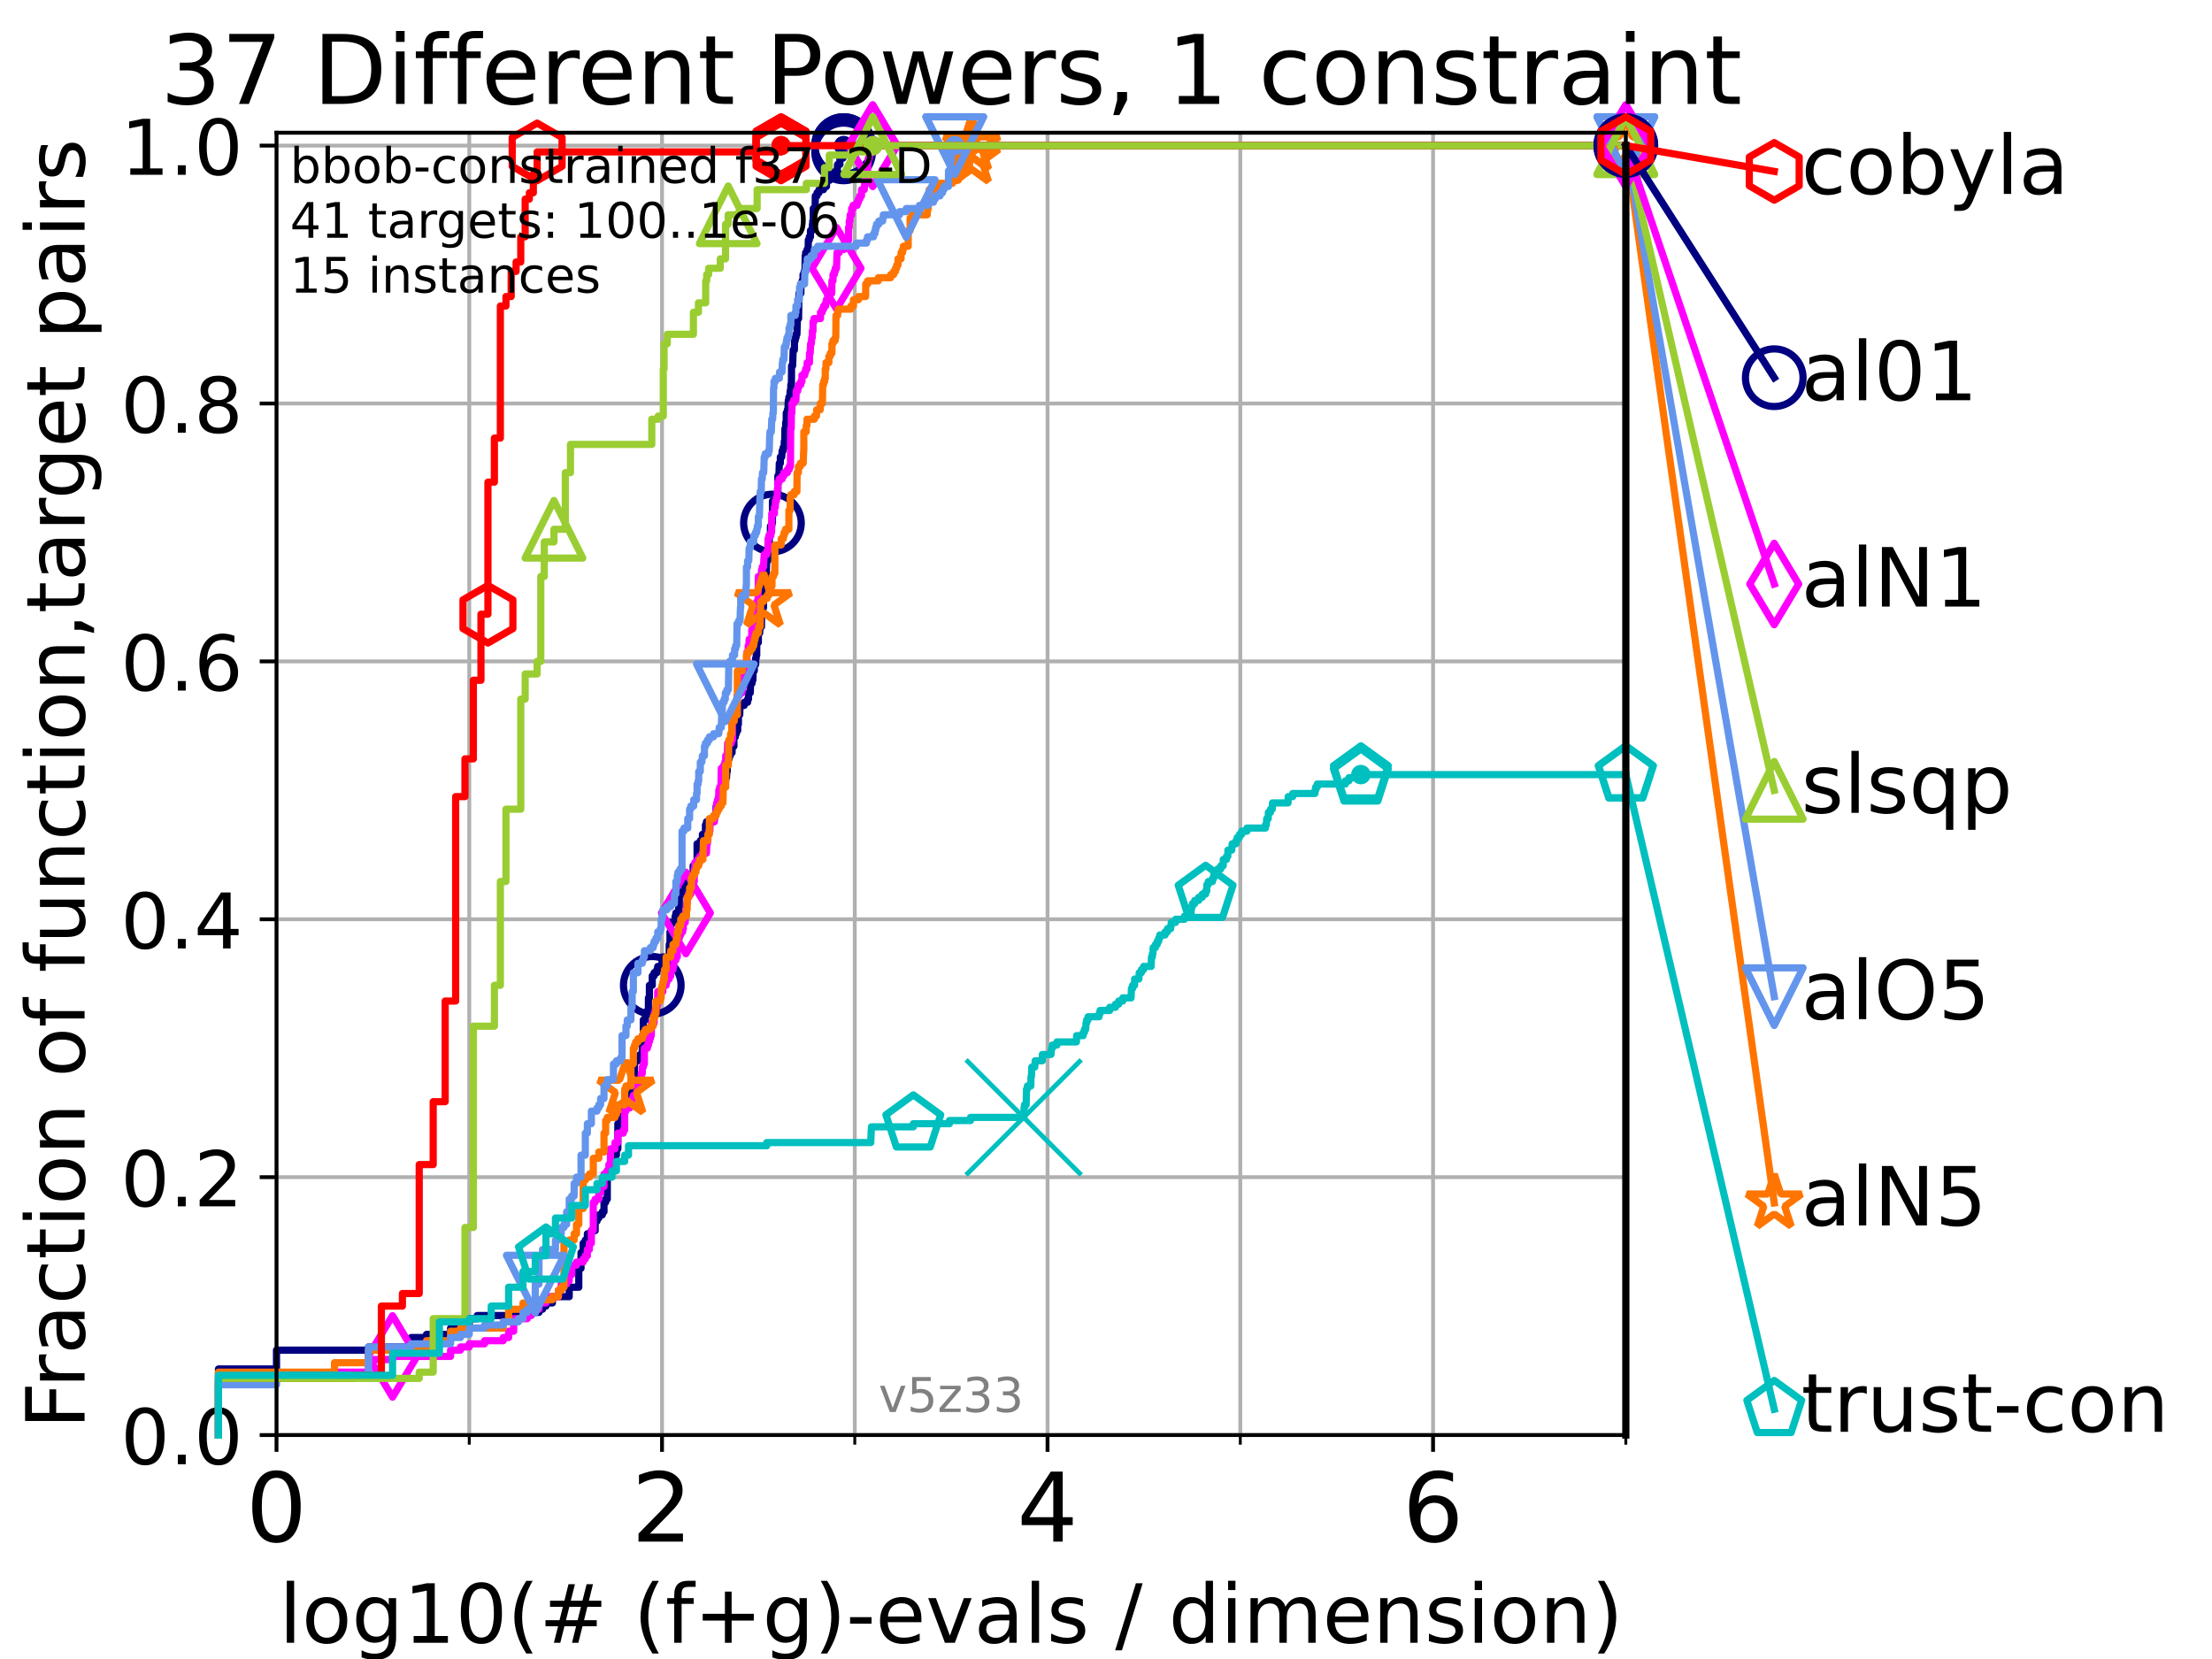 <?xml version="1.0" encoding="utf-8" standalone="no"?>
<!DOCTYPE svg PUBLIC "-//W3C//DTD SVG 1.1//EN"
  "http://www.w3.org/Graphics/SVG/1.1/DTD/svg11.dtd">
<!-- Created with matplotlib (https://matplotlib.org/) -->
<svg height="345.6pt" version="1.1" viewBox="0 0 460.8 345.6" width="460.8pt" xmlns="http://www.w3.org/2000/svg" xmlns:xlink="http://www.w3.org/1999/xlink">
 <defs>
  <style type="text/css">*{stroke-linecap:butt;stroke-linejoin:round;}</style>
 </defs>
 <g id="figure_1">
  <g id="patch_1">
   <path d="M 0 345.6 
L 460.8 345.6 
L 460.8 0 
L 0 0 
z
" style="fill:#ffffff;"/>
  </g>
  <g id="axes_1">
   <g id="patch_2">
    <path d="M 57.6 298.944 
L 338.688 298.944 
L 338.688 27.648 
L 57.6 27.648 
z
" style="fill:#ffffff;"/>
   </g>
   <g id="matplotlib.axis_1">
    <g id="xtick_1">
     <g id="line2d_1">
      <path clip-path="url(#pf6bb71416c)" d="M 57.6 298.944 
L 57.6 27.648 
" style="fill:none;stroke:#b0b0b0;stroke-linecap:square;stroke-width:0.8;"/>
     </g>
     <g id="line2d_2">
      <defs>
       <path d="M 0 0 
L 0 3.5 
" id="m894c6c6172" style="stroke:#000000;stroke-width:0.8;"/>
      </defs>
      <g>
       <use style="stroke:#000000;stroke-width:0.8;" x="57.6" xlink:href="#m894c6c6172" y="298.944"/>
      </g>
     </g>
     <g id="text_1">
      <!-- 0 -->
      <g transform="translate(51.237 321.141)scale(0.2 -0.2)">
       <defs>
        <path d="M 31.781 66.406 
Q 24.172 66.406 20.328 58.906 
Q 16.5 51.422 16.5 36.375 
Q 16.5 21.391 20.328 13.891 
Q 24.172 6.391 31.781 6.391 
Q 39.453 6.391 43.281 13.891 
Q 47.125 21.391 47.125 36.375 
Q 47.125 51.422 43.281 58.906 
Q 39.453 66.406 31.781 66.406 
z
M 31.781 74.219 
Q 44.047 74.219 50.516 64.516 
Q 56.984 54.828 56.984 36.375 
Q 56.984 17.969 50.516 8.266 
Q 44.047 -1.422 31.781 -1.422 
Q 19.531 -1.422 13.062 8.266 
Q 6.594 17.969 6.594 36.375 
Q 6.594 54.828 13.062 64.516 
Q 19.531 74.219 31.781 74.219 
z
" id="DejaVuSans-48"/>
       </defs>
       <use xlink:href="#DejaVuSans-48"/>
      </g>
     </g>
    </g>
    <g id="xtick_2">
     <g id="line2d_3">
      <path clip-path="url(#pf6bb71416c)" d="M 137.911 298.944 
L 137.911 27.648 
" style="fill:none;stroke:#b0b0b0;stroke-linecap:square;stroke-width:0.8;"/>
     </g>
     <g id="line2d_4">
      <g>
       <use style="stroke:#000000;stroke-width:0.8;" x="137.911" xlink:href="#m894c6c6172" y="298.944"/>
      </g>
     </g>
     <g id="text_2">
      <!-- 2 -->
      <g transform="translate(131.548 321.141)scale(0.2 -0.2)">
       <defs>
        <path d="M 19.188 8.297 
L 53.609 8.297 
L 53.609 0 
L 7.328 0 
L 7.328 8.297 
Q 12.938 14.109 22.625 23.891 
Q 32.328 33.688 34.812 36.531 
Q 39.547 41.844 41.422 45.531 
Q 43.312 49.219 43.312 52.781 
Q 43.312 58.594 39.234 62.25 
Q 35.156 65.922 28.609 65.922 
Q 23.969 65.922 18.812 64.312 
Q 13.672 62.703 7.812 59.422 
L 7.812 69.391 
Q 13.766 71.781 18.938 73 
Q 24.125 74.219 28.422 74.219 
Q 39.75 74.219 46.484 68.547 
Q 53.219 62.891 53.219 53.422 
Q 53.219 48.922 51.531 44.891 
Q 49.859 40.875 45.406 35.406 
Q 44.188 33.984 37.641 27.219 
Q 31.109 20.453 19.188 8.297 
z
" id="DejaVuSans-50"/>
       </defs>
       <use xlink:href="#DejaVuSans-50"/>
      </g>
     </g>
    </g>
    <g id="xtick_3">
     <g id="line2d_5">
      <path clip-path="url(#pf6bb71416c)" d="M 218.222 298.944 
L 218.222 27.648 
" style="fill:none;stroke:#b0b0b0;stroke-linecap:square;stroke-width:0.8;"/>
     </g>
     <g id="line2d_6">
      <g>
       <use style="stroke:#000000;stroke-width:0.8;" x="218.222" xlink:href="#m894c6c6172" y="298.944"/>
      </g>
     </g>
     <g id="text_3">
      <!-- 4 -->
      <g transform="translate(211.859 321.141)scale(0.2 -0.2)">
       <defs>
        <path d="M 37.797 64.312 
L 12.891 25.391 
L 37.797 25.391 
z
M 35.203 72.906 
L 47.609 72.906 
L 47.609 25.391 
L 58.016 25.391 
L 58.016 17.188 
L 47.609 17.188 
L 47.609 0 
L 37.797 0 
L 37.797 17.188 
L 4.891 17.188 
L 4.891 26.703 
z
" id="DejaVuSans-52"/>
       </defs>
       <use xlink:href="#DejaVuSans-52"/>
      </g>
     </g>
    </g>
    <g id="xtick_4">
     <g id="line2d_7">
      <path clip-path="url(#pf6bb71416c)" d="M 298.533 298.944 
L 298.533 27.648 
" style="fill:none;stroke:#b0b0b0;stroke-linecap:square;stroke-width:0.8;"/>
     </g>
     <g id="line2d_8">
      <g>
       <use style="stroke:#000000;stroke-width:0.8;" x="298.533" xlink:href="#m894c6c6172" y="298.944"/>
      </g>
     </g>
     <g id="text_4">
      <!-- 6 -->
      <g transform="translate(292.17 321.141)scale(0.2 -0.2)">
       <defs>
        <path d="M 33.016 40.375 
Q 26.375 40.375 22.484 35.828 
Q 18.609 31.297 18.609 23.391 
Q 18.609 15.531 22.484 10.953 
Q 26.375 6.391 33.016 6.391 
Q 39.656 6.391 43.531 10.953 
Q 47.406 15.531 47.406 23.391 
Q 47.406 31.297 43.531 35.828 
Q 39.656 40.375 33.016 40.375 
z
M 52.594 71.297 
L 52.594 62.312 
Q 48.875 64.062 45.094 64.984 
Q 41.312 65.922 37.594 65.922 
Q 27.828 65.922 22.672 59.328 
Q 17.531 52.734 16.797 39.406 
Q 19.672 43.656 24.016 45.922 
Q 28.375 48.188 33.594 48.188 
Q 44.578 48.188 50.953 41.516 
Q 57.328 34.859 57.328 23.391 
Q 57.328 12.156 50.688 5.359 
Q 44.047 -1.422 33.016 -1.422 
Q 20.359 -1.422 13.672 8.266 
Q 6.984 17.969 6.984 36.375 
Q 6.984 53.656 15.188 63.938 
Q 23.391 74.219 37.203 74.219 
Q 40.922 74.219 44.703 73.484 
Q 48.484 72.75 52.594 71.297 
z
" id="DejaVuSans-54"/>
       </defs>
       <use xlink:href="#DejaVuSans-54"/>
      </g>
     </g>
    </g>
    <g id="xtick_5">
     <g id="line2d_9">
      <path clip-path="url(#pf6bb71416c)" d="M 97.755 298.944 
L 97.755 27.648 
" style="fill:none;stroke:#b0b0b0;stroke-linecap:square;stroke-width:0.8;"/>
     </g>
     <g id="line2d_10">
      <defs>
       <path d="M 0 0 
L 0 2 
" id="mff423106f4" style="stroke:#000000;stroke-width:0.6;"/>
      </defs>
      <g>
       <use style="stroke:#000000;stroke-width:0.6;" x="97.755" xlink:href="#mff423106f4" y="298.944"/>
      </g>
     </g>
    </g>
    <g id="xtick_6">
     <g id="line2d_11">
      <path clip-path="url(#pf6bb71416c)" d="M 178.066 298.944 
L 178.066 27.648 
" style="fill:none;stroke:#b0b0b0;stroke-linecap:square;stroke-width:0.8;"/>
     </g>
     <g id="line2d_12">
      <g>
       <use style="stroke:#000000;stroke-width:0.6;" x="178.066" xlink:href="#mff423106f4" y="298.944"/>
      </g>
     </g>
    </g>
    <g id="xtick_7">
     <g id="line2d_13">
      <path clip-path="url(#pf6bb71416c)" d="M 258.377 298.944 
L 258.377 27.648 
" style="fill:none;stroke:#b0b0b0;stroke-linecap:square;stroke-width:0.8;"/>
     </g>
     <g id="line2d_14">
      <g>
       <use style="stroke:#000000;stroke-width:0.6;" x="258.377" xlink:href="#mff423106f4" y="298.944"/>
      </g>
     </g>
    </g>
    <g id="xtick_8">
     <g id="line2d_15">
      <path clip-path="url(#pf6bb71416c)" d="M 338.688 298.944 
L 338.688 27.648 
" style="fill:none;stroke:#b0b0b0;stroke-linecap:square;stroke-width:0.8;"/>
     </g>
     <g id="line2d_16">
      <g>
       <use style="stroke:#000000;stroke-width:0.6;" x="338.688" xlink:href="#mff423106f4" y="298.944"/>
      </g>
     </g>
    </g>
    <g id="text_5">
     <!-- log10(# (f+g)-evals / dimension) -->
     <g transform="translate(58.145 342.218)scale(0.17 -0.17)">
      <defs>
       <path d="M 9.422 75.984 
L 18.406 75.984 
L 18.406 0 
L 9.422 0 
z
" id="DejaVuSans-108"/>
       <path d="M 30.609 48.391 
Q 23.391 48.391 19.188 42.75 
Q 14.984 37.109 14.984 27.297 
Q 14.984 17.484 19.156 11.844 
Q 23.344 6.203 30.609 6.203 
Q 37.797 6.203 41.984 11.859 
Q 46.188 17.531 46.188 27.297 
Q 46.188 37.016 41.984 42.703 
Q 37.797 48.391 30.609 48.391 
z
M 30.609 56 
Q 42.328 56 49.016 48.375 
Q 55.719 40.766 55.719 27.297 
Q 55.719 13.875 49.016 6.219 
Q 42.328 -1.422 30.609 -1.422 
Q 18.844 -1.422 12.172 6.219 
Q 5.516 13.875 5.516 27.297 
Q 5.516 40.766 12.172 48.375 
Q 18.844 56 30.609 56 
z
" id="DejaVuSans-111"/>
       <path d="M 45.406 27.984 
Q 45.406 37.75 41.375 43.109 
Q 37.359 48.484 30.078 48.484 
Q 22.859 48.484 18.828 43.109 
Q 14.797 37.75 14.797 27.984 
Q 14.797 18.266 18.828 12.891 
Q 22.859 7.516 30.078 7.516 
Q 37.359 7.516 41.375 12.891 
Q 45.406 18.266 45.406 27.984 
z
M 54.391 6.781 
Q 54.391 -7.172 48.188 -13.984 
Q 42 -20.797 29.203 -20.797 
Q 24.469 -20.797 20.266 -20.094 
Q 16.062 -19.391 12.109 -17.922 
L 12.109 -9.188 
Q 16.062 -11.328 19.922 -12.344 
Q 23.781 -13.375 27.781 -13.375 
Q 36.625 -13.375 41.016 -8.766 
Q 45.406 -4.156 45.406 5.172 
L 45.406 9.625 
Q 42.625 4.781 38.281 2.391 
Q 33.938 0 27.875 0 
Q 17.828 0 11.672 7.656 
Q 5.516 15.328 5.516 27.984 
Q 5.516 40.672 11.672 48.328 
Q 17.828 56 27.875 56 
Q 33.938 56 38.281 53.609 
Q 42.625 51.219 45.406 46.391 
L 45.406 54.688 
L 54.391 54.688 
z
" id="DejaVuSans-103"/>
       <path d="M 12.406 8.297 
L 28.516 8.297 
L 28.516 63.922 
L 10.984 60.406 
L 10.984 69.391 
L 28.422 72.906 
L 38.281 72.906 
L 38.281 8.297 
L 54.391 8.297 
L 54.391 0 
L 12.406 0 
z
" id="DejaVuSans-49"/>
       <path d="M 31 75.875 
Q 24.469 64.656 21.281 53.656 
Q 18.109 42.672 18.109 31.391 
Q 18.109 20.125 21.312 9.062 
Q 24.516 -2 31 -13.188 
L 23.188 -13.188 
Q 15.875 -1.703 12.234 9.375 
Q 8.594 20.453 8.594 31.391 
Q 8.594 42.281 12.203 53.312 
Q 15.828 64.359 23.188 75.875 
z
" id="DejaVuSans-40"/>
       <path d="M 51.125 44 
L 36.922 44 
L 32.812 27.688 
L 47.125 27.688 
z
M 43.797 71.781 
L 38.719 51.516 
L 52.984 51.516 
L 58.109 71.781 
L 65.922 71.781 
L 60.891 51.516 
L 76.125 51.516 
L 76.125 44 
L 58.984 44 
L 54.984 27.688 
L 70.516 27.688 
L 70.516 20.219 
L 53.078 20.219 
L 48 0 
L 40.188 0 
L 45.219 20.219 
L 30.906 20.219 
L 25.875 0 
L 18.016 0 
L 23.094 20.219 
L 7.719 20.219 
L 7.719 27.688 
L 24.906 27.688 
L 29 44 
L 13.281 44 
L 13.281 51.516 
L 30.906 51.516 
L 35.891 71.781 
z
" id="DejaVuSans-35"/>
       <path id="DejaVuSans-32"/>
       <path d="M 37.109 75.984 
L 37.109 68.5 
L 28.516 68.5 
Q 23.688 68.5 21.797 66.547 
Q 19.922 64.594 19.922 59.516 
L 19.922 54.688 
L 34.719 54.688 
L 34.719 47.703 
L 19.922 47.703 
L 19.922 0 
L 10.891 0 
L 10.891 47.703 
L 2.297 47.703 
L 2.297 54.688 
L 10.891 54.688 
L 10.891 58.5 
Q 10.891 67.625 15.141 71.797 
Q 19.391 75.984 28.609 75.984 
z
" id="DejaVuSans-102"/>
       <path d="M 46 62.703 
L 46 35.5 
L 73.188 35.5 
L 73.188 27.203 
L 46 27.203 
L 46 0 
L 37.797 0 
L 37.797 27.203 
L 10.594 27.203 
L 10.594 35.5 
L 37.797 35.5 
L 37.797 62.703 
z
" id="DejaVuSans-43"/>
       <path d="M 8.016 75.875 
L 15.828 75.875 
Q 23.141 64.359 26.781 53.312 
Q 30.422 42.281 30.422 31.391 
Q 30.422 20.453 26.781 9.375 
Q 23.141 -1.703 15.828 -13.188 
L 8.016 -13.188 
Q 14.5 -2 17.703 9.062 
Q 20.906 20.125 20.906 31.391 
Q 20.906 42.672 17.703 53.656 
Q 14.5 64.656 8.016 75.875 
z
" id="DejaVuSans-41"/>
       <path d="M 4.891 31.391 
L 31.203 31.391 
L 31.203 23.391 
L 4.891 23.391 
z
" id="DejaVuSans-45"/>
       <path d="M 56.203 29.594 
L 56.203 25.203 
L 14.891 25.203 
Q 15.484 15.922 20.484 11.062 
Q 25.484 6.203 34.422 6.203 
Q 39.594 6.203 44.453 7.469 
Q 49.312 8.734 54.109 11.281 
L 54.109 2.781 
Q 49.266 0.734 44.188 -0.344 
Q 39.109 -1.422 33.891 -1.422 
Q 20.797 -1.422 13.156 6.188 
Q 5.516 13.812 5.516 26.812 
Q 5.516 40.234 12.766 48.109 
Q 20.016 56 32.328 56 
Q 43.359 56 49.781 48.891 
Q 56.203 41.797 56.203 29.594 
z
M 47.219 32.234 
Q 47.125 39.594 43.094 43.984 
Q 39.062 48.391 32.422 48.391 
Q 24.906 48.391 20.391 44.141 
Q 15.875 39.891 15.188 32.172 
z
" id="DejaVuSans-101"/>
       <path d="M 2.984 54.688 
L 12.5 54.688 
L 29.594 8.797 
L 46.688 54.688 
L 56.203 54.688 
L 35.688 0 
L 23.484 0 
z
" id="DejaVuSans-118"/>
       <path d="M 34.281 27.484 
Q 23.391 27.484 19.188 25 
Q 14.984 22.516 14.984 16.5 
Q 14.984 11.719 18.141 8.906 
Q 21.297 6.109 26.703 6.109 
Q 34.188 6.109 38.703 11.406 
Q 43.219 16.703 43.219 25.484 
L 43.219 27.484 
z
M 52.203 31.203 
L 52.203 0 
L 43.219 0 
L 43.219 8.297 
Q 40.141 3.328 35.547 0.953 
Q 30.953 -1.422 24.312 -1.422 
Q 15.922 -1.422 10.953 3.297 
Q 6 8.016 6 15.922 
Q 6 25.141 12.172 29.828 
Q 18.359 34.516 30.609 34.516 
L 43.219 34.516 
L 43.219 35.406 
Q 43.219 41.609 39.141 45 
Q 35.062 48.391 27.688 48.391 
Q 23 48.391 18.547 47.266 
Q 14.109 46.141 10.016 43.891 
L 10.016 52.203 
Q 14.938 54.109 19.578 55.047 
Q 24.219 56 28.609 56 
Q 40.484 56 46.344 49.844 
Q 52.203 43.703 52.203 31.203 
z
" id="DejaVuSans-97"/>
       <path d="M 44.281 53.078 
L 44.281 44.578 
Q 40.484 46.531 36.375 47.5 
Q 32.281 48.484 27.875 48.484 
Q 21.188 48.484 17.844 46.438 
Q 14.5 44.391 14.5 40.281 
Q 14.5 37.156 16.891 35.375 
Q 19.281 33.594 26.516 31.984 
L 29.594 31.297 
Q 39.156 29.25 43.188 25.516 
Q 47.219 21.781 47.219 15.094 
Q 47.219 7.469 41.188 3.016 
Q 35.156 -1.422 24.609 -1.422 
Q 20.219 -1.422 15.453 -0.562 
Q 10.688 0.297 5.422 2 
L 5.422 11.281 
Q 10.406 8.688 15.234 7.391 
Q 20.062 6.109 24.812 6.109 
Q 31.156 6.109 34.562 8.281 
Q 37.984 10.453 37.984 14.406 
Q 37.984 18.062 35.516 20.016 
Q 33.062 21.969 24.703 23.781 
L 21.578 24.516 
Q 13.234 26.266 9.516 29.906 
Q 5.812 33.547 5.812 39.891 
Q 5.812 47.609 11.281 51.797 
Q 16.75 56 26.812 56 
Q 31.781 56 36.172 55.266 
Q 40.578 54.547 44.281 53.078 
z
" id="DejaVuSans-115"/>
       <path d="M 25.391 72.906 
L 33.688 72.906 
L 8.297 -9.281 
L 0 -9.281 
z
" id="DejaVuSans-47"/>
       <path d="M 45.406 46.391 
L 45.406 75.984 
L 54.391 75.984 
L 54.391 0 
L 45.406 0 
L 45.406 8.203 
Q 42.578 3.328 38.25 0.953 
Q 33.938 -1.422 27.875 -1.422 
Q 17.969 -1.422 11.734 6.484 
Q 5.516 14.406 5.516 27.297 
Q 5.516 40.188 11.734 48.094 
Q 17.969 56 27.875 56 
Q 33.938 56 38.25 53.625 
Q 42.578 51.266 45.406 46.391 
z
M 14.797 27.297 
Q 14.797 17.391 18.875 11.75 
Q 22.953 6.109 30.078 6.109 
Q 37.203 6.109 41.297 11.75 
Q 45.406 17.391 45.406 27.297 
Q 45.406 37.203 41.297 42.844 
Q 37.203 48.484 30.078 48.484 
Q 22.953 48.484 18.875 42.844 
Q 14.797 37.203 14.797 27.297 
z
" id="DejaVuSans-100"/>
       <path d="M 9.422 54.688 
L 18.406 54.688 
L 18.406 0 
L 9.422 0 
z
M 9.422 75.984 
L 18.406 75.984 
L 18.406 64.594 
L 9.422 64.594 
z
" id="DejaVuSans-105"/>
       <path d="M 52 44.188 
Q 55.375 50.25 60.062 53.125 
Q 64.75 56 71.094 56 
Q 79.641 56 84.281 50.016 
Q 88.922 44.047 88.922 33.016 
L 88.922 0 
L 79.891 0 
L 79.891 32.719 
Q 79.891 40.578 77.094 44.375 
Q 74.312 48.188 68.609 48.188 
Q 61.625 48.188 57.562 43.547 
Q 53.516 38.922 53.516 30.906 
L 53.516 0 
L 44.484 0 
L 44.484 32.719 
Q 44.484 40.625 41.703 44.406 
Q 38.922 48.188 33.109 48.188 
Q 26.219 48.188 22.156 43.531 
Q 18.109 38.875 18.109 30.906 
L 18.109 0 
L 9.078 0 
L 9.078 54.688 
L 18.109 54.688 
L 18.109 46.188 
Q 21.188 51.219 25.484 53.609 
Q 29.781 56 35.688 56 
Q 41.656 56 45.828 52.969 
Q 50 49.953 52 44.188 
z
" id="DejaVuSans-109"/>
       <path d="M 54.891 33.016 
L 54.891 0 
L 45.906 0 
L 45.906 32.719 
Q 45.906 40.484 42.875 44.328 
Q 39.844 48.188 33.797 48.188 
Q 26.516 48.188 22.312 43.547 
Q 18.109 38.922 18.109 30.906 
L 18.109 0 
L 9.078 0 
L 9.078 54.688 
L 18.109 54.688 
L 18.109 46.188 
Q 21.344 51.125 25.703 53.562 
Q 30.078 56 35.797 56 
Q 45.219 56 50.047 50.172 
Q 54.891 44.344 54.891 33.016 
z
" id="DejaVuSans-110"/>
      </defs>
      <use xlink:href="#DejaVuSans-108"/>
      <use x="27.783" xlink:href="#DejaVuSans-111"/>
      <use x="88.965" xlink:href="#DejaVuSans-103"/>
      <use x="152.441" xlink:href="#DejaVuSans-49"/>
      <use x="216.064" xlink:href="#DejaVuSans-48"/>
      <use x="279.688" xlink:href="#DejaVuSans-40"/>
      <use x="318.701" xlink:href="#DejaVuSans-35"/>
      <use x="402.49" xlink:href="#DejaVuSans-32"/>
      <use x="434.277" xlink:href="#DejaVuSans-40"/>
      <use x="473.291" xlink:href="#DejaVuSans-102"/>
      <use x="508.496" xlink:href="#DejaVuSans-43"/>
      <use x="592.285" xlink:href="#DejaVuSans-103"/>
      <use x="655.762" xlink:href="#DejaVuSans-41"/>
      <use x="694.775" xlink:href="#DejaVuSans-45"/>
      <use x="730.859" xlink:href="#DejaVuSans-101"/>
      <use x="792.383" xlink:href="#DejaVuSans-118"/>
      <use x="851.562" xlink:href="#DejaVuSans-97"/>
      <use x="912.842" xlink:href="#DejaVuSans-108"/>
      <use x="940.625" xlink:href="#DejaVuSans-115"/>
      <use x="992.725" xlink:href="#DejaVuSans-32"/>
      <use x="1024.512" xlink:href="#DejaVuSans-47"/>
      <use x="1058.203" xlink:href="#DejaVuSans-32"/>
      <use x="1089.99" xlink:href="#DejaVuSans-100"/>
      <use x="1153.467" xlink:href="#DejaVuSans-105"/>
      <use x="1181.25" xlink:href="#DejaVuSans-109"/>
      <use x="1278.662" xlink:href="#DejaVuSans-101"/>
      <use x="1340.186" xlink:href="#DejaVuSans-110"/>
      <use x="1403.564" xlink:href="#DejaVuSans-115"/>
      <use x="1455.664" xlink:href="#DejaVuSans-105"/>
      <use x="1483.447" xlink:href="#DejaVuSans-111"/>
      <use x="1544.629" xlink:href="#DejaVuSans-110"/>
      <use x="1608.008" xlink:href="#DejaVuSans-41"/>
     </g>
    </g>
   </g>
   <g id="matplotlib.axis_2">
    <g id="ytick_1">
     <g id="line2d_17">
      <path clip-path="url(#pf6bb71416c)" d="M 57.6 298.944 
L 338.688 298.944 
" style="fill:none;stroke:#b0b0b0;stroke-linecap:square;stroke-width:0.8;"/>
     </g>
     <g id="line2d_18">
      <defs>
       <path d="M 0 0 
L -3.5 0 
" id="m919e2d032d" style="stroke:#000000;stroke-width:0.8;"/>
      </defs>
      <g>
       <use style="stroke:#000000;stroke-width:0.8;" x="57.6" xlink:href="#m919e2d032d" y="298.944"/>
      </g>
     </g>
     <g id="text_6">
      <!-- 0.0 -->
      <g transform="translate(25.155 305.023)scale(0.16 -0.16)">
       <defs>
        <path d="M 10.688 12.406 
L 21 12.406 
L 21 0 
L 10.688 0 
z
" id="DejaVuSans-46"/>
       </defs>
       <use xlink:href="#DejaVuSans-48"/>
       <use x="63.623" xlink:href="#DejaVuSans-46"/>
       <use x="95.41" xlink:href="#DejaVuSans-48"/>
      </g>
     </g>
    </g>
    <g id="ytick_2">
     <g id="line2d_19">
      <path clip-path="url(#pf6bb71416c)" d="M 57.6 245.222 
L 338.688 245.222 
" style="fill:none;stroke:#b0b0b0;stroke-linecap:square;stroke-width:0.8;"/>
     </g>
     <g id="line2d_20">
      <g>
       <use style="stroke:#000000;stroke-width:0.8;" x="57.6" xlink:href="#m919e2d032d" y="245.222"/>
      </g>
     </g>
     <g id="text_7">
      <!-- 0.2 -->
      <g transform="translate(25.155 251.301)scale(0.16 -0.16)">
       <use xlink:href="#DejaVuSans-48"/>
       <use x="63.623" xlink:href="#DejaVuSans-46"/>
       <use x="95.41" xlink:href="#DejaVuSans-50"/>
      </g>
     </g>
    </g>
    <g id="ytick_3">
     <g id="line2d_21">
      <path clip-path="url(#pf6bb71416c)" d="M 57.6 191.5 
L 338.688 191.5 
" style="fill:none;stroke:#b0b0b0;stroke-linecap:square;stroke-width:0.8;"/>
     </g>
     <g id="line2d_22">
      <g>
       <use style="stroke:#000000;stroke-width:0.8;" x="57.6" xlink:href="#m919e2d032d" y="191.5"/>
      </g>
     </g>
     <g id="text_8">
      <!-- 0.4 -->
      <g transform="translate(25.155 197.579)scale(0.16 -0.16)">
       <use xlink:href="#DejaVuSans-48"/>
       <use x="63.623" xlink:href="#DejaVuSans-46"/>
       <use x="95.41" xlink:href="#DejaVuSans-52"/>
      </g>
     </g>
    </g>
    <g id="ytick_4">
     <g id="line2d_23">
      <path clip-path="url(#pf6bb71416c)" d="M 57.6 137.778 
L 338.688 137.778 
" style="fill:none;stroke:#b0b0b0;stroke-linecap:square;stroke-width:0.8;"/>
     </g>
     <g id="line2d_24">
      <g>
       <use style="stroke:#000000;stroke-width:0.8;" x="57.6" xlink:href="#m919e2d032d" y="137.778"/>
      </g>
     </g>
     <g id="text_9">
      <!-- 0.6 -->
      <g transform="translate(25.155 143.857)scale(0.16 -0.16)">
       <use xlink:href="#DejaVuSans-48"/>
       <use x="63.623" xlink:href="#DejaVuSans-46"/>
       <use x="95.41" xlink:href="#DejaVuSans-54"/>
      </g>
     </g>
    </g>
    <g id="ytick_5">
     <g id="line2d_25">
      <path clip-path="url(#pf6bb71416c)" d="M 57.6 84.056 
L 338.688 84.056 
" style="fill:none;stroke:#b0b0b0;stroke-linecap:square;stroke-width:0.8;"/>
     </g>
     <g id="line2d_26">
      <g>
       <use style="stroke:#000000;stroke-width:0.8;" x="57.6" xlink:href="#m919e2d032d" y="84.056"/>
      </g>
     </g>
     <g id="text_10">
      <!-- 0.8 -->
      <g transform="translate(25.155 90.135)scale(0.16 -0.16)">
       <defs>
        <path d="M 31.781 34.625 
Q 24.75 34.625 20.719 30.859 
Q 16.703 27.094 16.703 20.516 
Q 16.703 13.922 20.719 10.156 
Q 24.75 6.391 31.781 6.391 
Q 38.812 6.391 42.859 10.172 
Q 46.922 13.969 46.922 20.516 
Q 46.922 27.094 42.891 30.859 
Q 38.875 34.625 31.781 34.625 
z
M 21.922 38.812 
Q 15.578 40.375 12.031 44.719 
Q 8.5 49.078 8.5 55.328 
Q 8.5 64.062 14.719 69.141 
Q 20.953 74.219 31.781 74.219 
Q 42.672 74.219 48.875 69.141 
Q 55.078 64.062 55.078 55.328 
Q 55.078 49.078 51.531 44.719 
Q 48 40.375 41.703 38.812 
Q 48.828 37.156 52.797 32.312 
Q 56.781 27.484 56.781 20.516 
Q 56.781 9.906 50.312 4.234 
Q 43.844 -1.422 31.781 -1.422 
Q 19.734 -1.422 13.25 4.234 
Q 6.781 9.906 6.781 20.516 
Q 6.781 27.484 10.781 32.312 
Q 14.797 37.156 21.922 38.812 
z
M 18.312 54.391 
Q 18.312 48.734 21.844 45.562 
Q 25.391 42.391 31.781 42.391 
Q 38.141 42.391 41.719 45.562 
Q 45.312 48.734 45.312 54.391 
Q 45.312 60.062 41.719 63.234 
Q 38.141 66.406 31.781 66.406 
Q 25.391 66.406 21.844 63.234 
Q 18.312 60.062 18.312 54.391 
z
" id="DejaVuSans-56"/>
       </defs>
       <use xlink:href="#DejaVuSans-48"/>
       <use x="63.623" xlink:href="#DejaVuSans-46"/>
       <use x="95.41" xlink:href="#DejaVuSans-56"/>
      </g>
     </g>
    </g>
    <g id="ytick_6">
     <g id="line2d_27">
      <path clip-path="url(#pf6bb71416c)" d="M 57.6 30.334 
L 338.688 30.334 
" style="fill:none;stroke:#b0b0b0;stroke-linecap:square;stroke-width:0.8;"/>
     </g>
     <g id="line2d_28">
      <g>
       <use style="stroke:#000000;stroke-width:0.8;" x="57.6" xlink:href="#m919e2d032d" y="30.334"/>
      </g>
     </g>
     <g id="text_11">
      <!-- 1.0 -->
      <g transform="translate(25.155 36.413)scale(0.16 -0.16)">
       <use xlink:href="#DejaVuSans-49"/>
       <use x="63.623" xlink:href="#DejaVuSans-46"/>
       <use x="95.41" xlink:href="#DejaVuSans-48"/>
      </g>
     </g>
    </g>
    <g id="text_12">
     <!-- Fraction of function,target pairs -->
     <g transform="translate(17.62 297.681)rotate(-90)scale(0.17 -0.17)">
      <defs>
       <path d="M 9.812 72.906 
L 51.703 72.906 
L 51.703 64.594 
L 19.672 64.594 
L 19.672 43.109 
L 48.578 43.109 
L 48.578 34.812 
L 19.672 34.812 
L 19.672 0 
L 9.812 0 
z
" id="DejaVuSans-70"/>
       <path d="M 41.109 46.297 
Q 39.594 47.172 37.812 47.578 
Q 36.031 48 33.891 48 
Q 26.266 48 22.188 43.047 
Q 18.109 38.094 18.109 28.812 
L 18.109 0 
L 9.078 0 
L 9.078 54.688 
L 18.109 54.688 
L 18.109 46.188 
Q 20.953 51.172 25.484 53.578 
Q 30.031 56 36.531 56 
Q 37.453 56 38.578 55.875 
Q 39.703 55.766 41.062 55.516 
z
" id="DejaVuSans-114"/>
       <path d="M 48.781 52.594 
L 48.781 44.188 
Q 44.969 46.297 41.141 47.344 
Q 37.312 48.391 33.406 48.391 
Q 24.656 48.391 19.812 42.844 
Q 14.984 37.312 14.984 27.297 
Q 14.984 17.281 19.812 11.734 
Q 24.656 6.203 33.406 6.203 
Q 37.312 6.203 41.141 7.25 
Q 44.969 8.297 48.781 10.406 
L 48.781 2.094 
Q 45.016 0.344 40.984 -0.531 
Q 36.969 -1.422 32.422 -1.422 
Q 20.062 -1.422 12.781 6.344 
Q 5.516 14.109 5.516 27.297 
Q 5.516 40.672 12.859 48.328 
Q 20.219 56 33.016 56 
Q 37.156 56 41.109 55.141 
Q 45.062 54.297 48.781 52.594 
z
" id="DejaVuSans-99"/>
       <path d="M 18.312 70.219 
L 18.312 54.688 
L 36.812 54.688 
L 36.812 47.703 
L 18.312 47.703 
L 18.312 18.016 
Q 18.312 11.328 20.141 9.422 
Q 21.969 7.516 27.594 7.516 
L 36.812 7.516 
L 36.812 0 
L 27.594 0 
Q 17.188 0 13.234 3.875 
Q 9.281 7.766 9.281 18.016 
L 9.281 47.703 
L 2.688 47.703 
L 2.688 54.688 
L 9.281 54.688 
L 9.281 70.219 
z
" id="DejaVuSans-116"/>
       <path d="M 8.5 21.578 
L 8.5 54.688 
L 17.484 54.688 
L 17.484 21.922 
Q 17.484 14.156 20.5 10.266 
Q 23.531 6.391 29.594 6.391 
Q 36.859 6.391 41.078 11.031 
Q 45.312 15.672 45.312 23.688 
L 45.312 54.688 
L 54.297 54.688 
L 54.297 0 
L 45.312 0 
L 45.312 8.406 
Q 42.047 3.422 37.719 1 
Q 33.406 -1.422 27.688 -1.422 
Q 18.266 -1.422 13.375 4.438 
Q 8.5 10.297 8.5 21.578 
z
M 31.109 56 
z
" id="DejaVuSans-117"/>
       <path d="M 11.719 12.406 
L 22.016 12.406 
L 22.016 4 
L 14.016 -11.625 
L 7.719 -11.625 
L 11.719 4 
z
" id="DejaVuSans-44"/>
       <path d="M 18.109 8.203 
L 18.109 -20.797 
L 9.078 -20.797 
L 9.078 54.688 
L 18.109 54.688 
L 18.109 46.391 
Q 20.953 51.266 25.266 53.625 
Q 29.594 56 35.594 56 
Q 45.562 56 51.781 48.094 
Q 58.016 40.188 58.016 27.297 
Q 58.016 14.406 51.781 6.484 
Q 45.562 -1.422 35.594 -1.422 
Q 29.594 -1.422 25.266 0.953 
Q 20.953 3.328 18.109 8.203 
z
M 48.688 27.297 
Q 48.688 37.203 44.609 42.844 
Q 40.531 48.484 33.406 48.484 
Q 26.266 48.484 22.188 42.844 
Q 18.109 37.203 18.109 27.297 
Q 18.109 17.391 22.188 11.75 
Q 26.266 6.109 33.406 6.109 
Q 40.531 6.109 44.609 11.75 
Q 48.688 17.391 48.688 27.297 
z
" id="DejaVuSans-112"/>
      </defs>
      <use xlink:href="#DejaVuSans-70"/>
      <use x="50.27" xlink:href="#DejaVuSans-114"/>
      <use x="91.383" xlink:href="#DejaVuSans-97"/>
      <use x="152.662" xlink:href="#DejaVuSans-99"/>
      <use x="207.643" xlink:href="#DejaVuSans-116"/>
      <use x="246.852" xlink:href="#DejaVuSans-105"/>
      <use x="274.635" xlink:href="#DejaVuSans-111"/>
      <use x="335.816" xlink:href="#DejaVuSans-110"/>
      <use x="399.195" xlink:href="#DejaVuSans-32"/>
      <use x="430.982" xlink:href="#DejaVuSans-111"/>
      <use x="492.164" xlink:href="#DejaVuSans-102"/>
      <use x="527.369" xlink:href="#DejaVuSans-32"/>
      <use x="559.156" xlink:href="#DejaVuSans-102"/>
      <use x="594.361" xlink:href="#DejaVuSans-117"/>
      <use x="657.74" xlink:href="#DejaVuSans-110"/>
      <use x="721.119" xlink:href="#DejaVuSans-99"/>
      <use x="776.1" xlink:href="#DejaVuSans-116"/>
      <use x="815.309" xlink:href="#DejaVuSans-105"/>
      <use x="843.092" xlink:href="#DejaVuSans-111"/>
      <use x="904.273" xlink:href="#DejaVuSans-110"/>
      <use x="967.652" xlink:href="#DejaVuSans-44"/>
      <use x="999.439" xlink:href="#DejaVuSans-116"/>
      <use x="1038.648" xlink:href="#DejaVuSans-97"/>
      <use x="1099.928" xlink:href="#DejaVuSans-114"/>
      <use x="1139.291" xlink:href="#DejaVuSans-103"/>
      <use x="1202.768" xlink:href="#DejaVuSans-101"/>
      <use x="1264.291" xlink:href="#DejaVuSans-116"/>
      <use x="1303.5" xlink:href="#DejaVuSans-32"/>
      <use x="1335.287" xlink:href="#DejaVuSans-112"/>
      <use x="1398.764" xlink:href="#DejaVuSans-97"/>
      <use x="1460.043" xlink:href="#DejaVuSans-105"/>
      <use x="1487.826" xlink:href="#DejaVuSans-114"/>
      <use x="1528.939" xlink:href="#DejaVuSans-115"/>
     </g>
    </g>
   </g>
   <g id="line2d_29">
    <defs>
     <path d="M 0 1.5 
C 0.398 1.5 0.779 1.342 1.061 1.061 
C 1.342 0.779 1.5 0.398 1.5 0 
C 1.5 -0.398 1.342 -0.779 1.061 -1.061 
C 0.779 -1.342 0.398 -1.5 0 -1.5 
C -0.398 -1.5 -0.779 -1.342 -1.061 -1.061 
C -1.342 -0.779 -1.5 -0.398 -1.5 0 
C -1.5 0.398 -1.342 0.779 -1.061 1.061 
C -0.779 1.342 -0.398 1.5 0 1.5 
z
" id="m7fd7f86aa2" style="stroke:#000080;"/>
    </defs>
    <g>
     <use style="fill:#000080;stroke:#000080;" x="175.738" xlink:href="#m7fd7f86aa2" y="30.334"/>
     <use style="fill:#000080;stroke:#000080;" x="175.738" xlink:href="#m7fd7f86aa2" y="30.334"/>
    </g>
   </g>
   <g id="line2d_30">
    <path d="M 45.512 298.944 
L 45.512 285.186 
L 57.6 285.186 
L 57.6 281.255 
L 76.759 281.255 
L 76.759 280.6 
L 85.667 280.6 
L 85.667 278.634 
L 88.847 278.634 
L 88.847 277.979 
L 93.864 277.979 
L 93.864 276.669 
L 95.918 276.669 
L 95.918 276.014 
L 97.755 276.014 
L 97.755 274.704 
L 99.418 274.704 
L 99.418 274.048 
L 108.006 274.048 
L 108.006 273.393 
L 112.281 273.393 
L 112.281 272.738 
L 113.023 272.738 
L 113.023 272.083 
L 113.735 272.083 
L 113.735 271.428 
L 115.077 271.428 
L 115.077 270.118 
L 118.577 270.118 
L 118.577 268.152 
L 120.572 268.152 
L 120.572 264.221 
L 121.037 264.221 
L 121.037 260.946 
L 121.49 260.946 
L 121.49 258.98 
L 121.931 258.98 
L 121.931 258.325 
L 122.362 258.325 
L 122.362 257.015 
L 123.193 257.015 
L 123.193 256.36 
L 123.985 256.36 
L 123.985 254.394 
L 124.369 254.394 
L 124.369 253.739 
L 124.744 253.739 
L 124.744 253.084 
L 125.471 253.084 
L 125.471 252.429 
L 125.823 252.429 
L 125.823 250.463 
L 126.168 250.463 
L 126.168 249.808 
L 126.507 249.808 
L 126.507 243.912 
L 128.108 243.912 
L 128.108 240.636 
L 128.411 240.636 
L 128.411 239.326 
L 128.709 239.326 
L 128.709 234.085 
L 129.291 234.085 
L 129.291 232.119 
L 129.574 232.119 
L 129.574 230.809 
L 130.128 230.809 
L 130.128 230.154 
L 130.398 230.154 
L 130.398 229.499 
L 130.665 229.499 
L 130.665 228.843 
L 131.185 228.843 
L 131.185 228.188 
L 131.44 228.188 
L 131.44 225.568 
L 131.938 225.568 
L 131.938 224.912 
L 132.182 224.912 
L 132.182 220.982 
L 132.894 220.982 
L 132.894 220.326 
L 133.353 220.326 
L 133.353 219.671 
L 133.8 219.671 
L 133.8 215.74 
L 134.019 215.74 
L 134.019 212.465 
L 134.45 212.465 
L 134.45 211.154 
L 134.87 211.154 
L 134.87 210.499 
L 135.077 210.499 
L 135.077 207.879 
L 135.281 207.879 
L 135.281 205.258 
L 135.879 205.258 
L 135.879 203.293 
L 136.266 203.293 
L 136.266 202.638 
L 136.832 202.638 
L 136.832 201.982 
L 137.016 201.982 
L 137.016 201.327 
L 137.911 201.327 
L 137.911 199.362 
L 139.414 199.362 
L 139.414 196.741 
L 139.573 196.741 
L 139.573 194.121 
L 139.731 194.121 
L 139.731 192.155 
L 140.649 192.155 
L 140.649 190.845 
L 140.797 190.845 
L 140.797 190.19 
L 141.379 190.19 
L 141.379 188.879 
L 141.521 188.879 
L 141.521 186.259 
L 142.216 186.259 
L 142.216 185.604 
L 142.62 185.604 
L 142.62 184.293 
L 143.144 184.293 
L 143.144 183.638 
L 144.391 183.638 
L 144.391 180.363 
L 144.982 180.363 
L 144.982 179.707 
L 145.213 179.707 
L 145.213 175.777 
L 145.888 175.777 
L 145.888 175.121 
L 146.324 175.121 
L 146.324 173.811 
L 146.958 173.811 
L 146.958 171.846 
L 147.165 171.846 
L 147.165 171.191 
L 148.545 171.191 
L 148.545 170.535 
L 148.827 170.535 
L 148.827 169.88 
L 149.104 169.88 
L 149.196 167.915 
L 149.468 167.915 
L 149.468 167.26 
L 149.735 167.26 
L 149.735 165.949 
L 150.086 165.949 
L 150.086 163.984 
L 150.429 163.984 
L 150.429 163.329 
L 151.015 163.329 
L 151.015 162.674 
L 151.179 162.674 
L 151.179 162.018 
L 151.341 162.018 
L 151.422 160.708 
L 151.502 160.708 
L 151.502 159.398 
L 151.661 159.398 
L 151.661 158.088 
L 151.897 158.088 
L 151.897 157.432 
L 152.13 157.432 
L 152.13 156.777 
L 152.512 156.777 
L 152.512 155.467 
L 152.885 155.467 
L 152.885 153.502 
L 153.178 153.502 
L 153.178 152.846 
L 153.395 152.846 
L 153.395 152.191 
L 153.68 152.191 
L 153.68 150.881 
L 153.82 150.881 
L 153.82 148.916 
L 154.098 148.916 
L 154.167 146.95 
L 155.038 146.95 
L 155.038 146.295 
L 155.742 146.295 
L 155.742 145.64 
L 155.929 145.64 
L 155.929 144.33 
L 156.297 144.33 
L 156.358 142.364 
L 156.658 142.364 
L 156.658 141.709 
L 156.836 141.709 
L 156.895 139.743 
L 157.128 139.743 
L 157.128 138.433 
L 157.415 138.433 
L 157.415 137.123 
L 157.529 137.123 
L 157.529 136.468 
L 157.642 136.468 
L 157.642 133.847 
L 157.976 133.847 
L 157.976 131.882 
L 158.25 131.882 
L 158.304 130.571 
L 158.626 130.571 
L 158.679 126.641 
L 159.046 126.641 
L 159.046 124.02 
L 159.201 124.02 
L 159.201 122.055 
L 159.355 122.055 
L 159.355 120.089 
L 159.608 120.089 
L 159.708 116.813 
L 159.956 116.813 
L 160.006 112.883 
L 160.249 112.883 
L 160.298 111.572 
L 160.49 111.572 
L 160.49 109.607 
L 160.774 109.607 
L 160.774 108.952 
L 160.915 108.952 
L 160.915 104.366 
L 161.511 104.366 
L 161.511 103.71 
L 161.645 103.71 
L 161.645 103.055 
L 162.043 103.055 
L 162.043 99.124 
L 162.26 99.124 
L 162.346 96.504 
L 162.56 96.504 
L 162.56 95.194 
L 162.854 95.194 
L 162.938 93.883 
L 163.144 93.883 
L 163.144 93.228 
L 163.348 93.228 
L 163.389 91.918 
L 163.469 91.918 
L 163.51 89.297 
L 163.67 89.297 
L 163.67 87.987 
L 163.789 87.987 
L 163.789 86.022 
L 164.024 86.022 
L 164.024 85.366 
L 164.141 85.366 
L 164.218 83.401 
L 164.334 83.401 
L 164.334 82.746 
L 164.524 82.746 
L 164.6 81.435 
L 164.713 81.435 
L 164.75 80.125 
L 164.862 80.125 
L 164.899 76.194 
L 165.12 76.194 
L 165.23 72.919 
L 165.483 72.919 
L 165.519 70.953 
L 165.662 70.953 
L 165.662 70.298 
L 165.838 70.298 
L 165.838 69.643 
L 166.013 69.643 
L 166.117 66.367 
L 166.358 66.367 
L 166.426 61.126 
L 166.829 61.126 
L 166.862 59.161 
L 167.093 59.161 
L 167.093 58.505 
L 167.288 58.505 
L 167.288 57.195 
L 167.513 57.195 
L 167.513 56.54 
L 167.704 56.54 
L 167.735 53.264 
L 167.83 53.264 
L 167.83 52.609 
L 168.141 52.609 
L 168.141 51.954 
L 168.355 51.954 
L 168.385 49.988 
L 168.597 49.988 
L 168.597 49.333 
L 168.835 49.333 
L 168.835 48.023 
L 169.187 48.023 
L 169.245 46.713 
L 169.303 46.713 
L 169.303 46.058 
L 169.418 46.058 
L 169.418 43.437 
L 169.814 43.437 
L 169.842 40.816 
L 170.201 40.816 
L 170.201 40.161 
L 170.607 40.161 
L 170.607 39.506 
L 171.545 39.506 
L 171.545 38.851 
L 172.167 38.851 
L 172.191 37.541 
L 172.886 37.541 
L 172.886 36.886 
L 174.37 36.886 
L 174.477 34.265 
L 174.963 34.265 
L 174.963 32.955 
L 175.598 32.955 
L 175.598 31.644 
L 175.738 31.644 
L 175.738 30.334 
L 338.688 30.334 
L 338.688 30.334 
" style="fill:none;stroke:#000080;stroke-linecap:square;stroke-width:1.5;"/>
   </g>
   <g id="line2d_31">
    <defs>
     <path d="M 0 6 
C 1.591 6 3.117 5.368 4.243 4.243 
C 5.368 3.117 6 1.591 6 0 
C 6 -1.591 5.368 -3.117 4.243 -4.243 
C 3.117 -5.368 1.591 -6 0 -6 
C -1.591 -6 -3.117 -5.368 -4.243 -4.243 
C -5.368 -3.117 -6 -1.591 -6 0 
C -6 1.591 -5.368 3.117 -4.243 4.243 
C -3.117 5.368 -1.591 6 0 6 
z
" id="m46f2ee5837" style="stroke:#000080;stroke-width:1.5;"/>
    </defs>
    <g>
     <use style="fill-opacity:0;stroke:#000080;stroke-width:1.5;" x="135.879" xlink:href="#m46f2ee5837" y="205.258"/>
     <use style="fill-opacity:0;stroke:#000080;stroke-width:1.5;" x="160.915" xlink:href="#m46f2ee5837" y="108.952"/>
     <use style="fill-opacity:0;stroke:#000080;stroke-width:1.5;" x="175.738" xlink:href="#m46f2ee5837" y="31.644"/>
     <use style="fill-opacity:0;stroke:#000080;stroke-width:1.5;" x="175.738" xlink:href="#m46f2ee5837" y="30.334"/>
     <use style="fill-opacity:0;stroke:#000080;stroke-width:1.5;" x="175.738" xlink:href="#m46f2ee5837" y="30.334"/>
     <use style="fill-opacity:0;stroke:#000080;stroke-width:1.5;" x="338.688" xlink:href="#m46f2ee5837" y="30.334"/>
    </g>
   </g>
   <g id="line2d_32">
    <path style="fill:none;stroke:#000080;stroke-linecap:square;stroke-width:1.5;"/>
    <g/>
   </g>
   <g id="line2d_33">
    <defs>
     <path d="M 0 1.5 
C 0.398 1.5 0.779 1.342 1.061 1.061 
C 1.342 0.779 1.5 0.398 1.5 0 
C 1.5 -0.398 1.342 -0.779 1.061 -1.061 
C 0.779 -1.342 0.398 -1.5 0 -1.5 
C -0.398 -1.5 -0.779 -1.342 -1.061 -1.061 
C -1.342 -0.779 -1.5 -0.398 -1.5 0 
C -1.5 0.398 -1.342 0.779 -1.061 1.061 
C -0.779 1.342 -0.398 1.5 0 1.5 
z
" id="m4c8eeddb34" style="stroke:#ff00ff;"/>
    </defs>
    <g>
     <use style="fill:#ff00ff;stroke:#ff00ff;" x="181.804" xlink:href="#m4c8eeddb34" y="30.334"/>
     <use style="fill:#ff00ff;stroke:#ff00ff;" x="181.804" xlink:href="#m4c8eeddb34" y="30.334"/>
    </g>
   </g>
   <g id="line2d_34">
    <path d="M 45.512 298.944 
L 45.512 287.807 
L 57.6 287.807 
L 57.6 287.151 
L 69.688 287.151 
L 69.688 285.841 
L 76.759 285.841 
L 76.759 283.22 
L 81.776 283.22 
L 81.776 282.565 
L 93.864 282.565 
L 93.864 281.255 
L 95.918 281.255 
L 95.918 280.6 
L 97.755 280.6 
L 97.755 279.945 
L 100.935 279.945 
L 100.935 279.29 
L 104.826 279.29 
L 104.826 278.634 
L 105.952 278.634 
L 105.952 277.324 
L 107.009 277.324 
L 107.009 274.704 
L 109.843 274.704 
L 109.843 274.048 
L 110.694 274.048 
L 110.694 273.393 
L 111.506 273.393 
L 111.506 272.738 
L 112.281 272.738 
L 112.281 271.428 
L 113.735 271.428 
L 113.735 270.118 
L 116.323 270.118 
L 116.323 268.807 
L 116.914 268.807 
L 116.914 267.497 
L 118.04 267.497 
L 118.04 266.842 
L 118.577 266.842 
L 118.577 265.532 
L 119.097 265.532 
L 119.097 263.566 
L 120.094 263.566 
L 120.094 262.911 
L 121.49 262.911 
L 121.49 262.256 
L 121.931 262.256 
L 121.931 261.601 
L 122.362 261.601 
L 122.362 260.29 
L 122.782 260.29 
L 122.782 258.98 
L 123.193 258.98 
L 123.193 256.36 
L 123.594 256.36 
L 123.594 250.463 
L 123.985 250.463 
L 123.985 249.808 
L 124.744 249.808 
L 124.744 248.498 
L 125.111 248.498 
L 125.111 247.187 
L 125.823 247.187 
L 125.823 244.567 
L 126.507 244.567 
L 126.507 243.912 
L 126.839 243.912 
L 126.839 242.601 
L 127.165 242.601 
L 127.165 239.326 
L 128.108 239.326 
L 128.108 238.015 
L 128.709 238.015 
L 128.709 236.05 
L 129.853 236.05 
L 129.853 235.395 
L 130.128 235.395 
L 130.128 231.464 
L 130.398 231.464 
L 130.398 230.809 
L 131.185 230.809 
L 131.185 229.499 
L 131.691 229.499 
L 131.691 228.843 
L 131.938 228.843 
L 131.938 228.188 
L 132.66 228.188 
L 132.66 226.223 
L 133.125 226.223 
L 133.125 225.568 
L 133.353 225.568 
L 133.353 224.912 
L 133.578 224.912 
L 133.578 223.602 
L 133.8 223.602 
L 133.8 222.292 
L 134.019 222.292 
L 134.019 221.637 
L 134.236 221.637 
L 134.236 218.361 
L 134.87 218.361 
L 134.87 217.706 
L 135.077 217.706 
L 135.077 217.051 
L 135.281 217.051 
L 135.281 216.396 
L 135.482 216.396 
L 135.482 215.74 
L 135.682 215.74 
L 135.682 213.12 
L 136.266 213.12 
L 136.266 211.154 
L 136.457 211.154 
L 136.457 210.499 
L 136.645 210.499 
L 136.645 209.844 
L 136.832 209.844 
L 136.832 209.189 
L 137.016 209.189 
L 137.016 206.568 
L 138.084 206.568 
L 138.084 205.258 
L 138.762 205.258 
L 138.762 204.603 
L 138.927 204.603 
L 138.927 203.948 
L 139.414 203.948 
L 139.414 203.293 
L 139.731 203.293 
L 139.731 201.982 
L 140.196 201.982 
L 140.196 201.327 
L 140.348 201.327 
L 140.348 200.017 
L 140.797 200.017 
L 140.797 199.362 
L 141.09 199.362 
L 141.09 197.396 
L 141.235 197.396 
L 141.235 196.741 
L 141.379 196.741 
L 141.379 195.431 
L 141.521 195.431 
L 141.521 194.776 
L 141.802 194.776 
L 141.802 194.121 
L 142.216 194.121 
L 142.216 193.465 
L 142.352 193.465 
L 142.352 192.155 
L 142.753 192.155 
L 142.753 190.19 
L 142.884 190.19 
L 142.884 189.535 
L 143.015 189.535 
L 143.015 188.224 
L 143.144 188.224 
L 143.144 186.914 
L 143.401 186.914 
L 143.401 186.259 
L 143.903 186.259 
L 143.903 185.604 
L 144.026 185.604 
L 144.026 184.949 
L 144.148 184.949 
L 144.148 184.293 
L 144.391 184.293 
L 144.391 183.638 
L 144.63 183.638 
L 144.63 181.018 
L 144.748 181.018 
L 144.748 179.707 
L 145.327 179.707 
L 145.327 179.052 
L 145.777 179.052 
L 145.777 178.397 
L 146.324 178.397 
L 146.324 177.742 
L 147.165 177.742 
L 147.267 175.777 
L 147.369 175.777 
L 147.47 173.811 
L 147.67 173.811 
L 147.67 173.156 
L 147.868 173.156 
L 147.967 171.191 
L 148.827 171.191 
L 148.827 169.88 
L 149.104 169.88 
L 149.196 168.57 
L 149.287 168.57 
L 149.287 167.26 
L 149.468 167.26 
L 149.468 166.604 
L 149.735 166.604 
L 149.735 164.639 
L 149.911 164.639 
L 149.911 163.984 
L 150.172 163.984 
L 150.258 160.053 
L 150.766 160.053 
L 150.766 159.398 
L 151.015 159.398 
L 151.015 158.743 
L 151.179 158.743 
L 151.179 157.432 
L 151.502 157.432 
L 151.582 154.812 
L 152.36 154.812 
L 152.36 154.157 
L 152.587 154.157 
L 152.587 148.26 
L 152.811 148.26 
L 152.811 147.605 
L 153.395 147.605 
L 153.395 146.295 
L 153.538 146.295 
L 153.538 144.985 
L 153.96 144.985 
L 153.96 144.33 
L 154.574 144.33 
L 154.574 143.674 
L 154.708 143.674 
L 154.708 143.019 
L 154.906 143.019 
L 154.906 139.743 
L 155.168 139.743 
L 155.168 139.088 
L 155.552 139.088 
L 155.616 135.813 
L 155.867 135.813 
L 155.867 134.502 
L 156.053 134.502 
L 156.053 133.192 
L 156.599 133.192 
L 156.599 131.227 
L 156.777 131.227 
L 156.777 130.571 
L 156.953 130.571 
L 156.953 129.261 
L 157.186 129.261 
L 157.186 128.606 
L 157.301 128.606 
L 157.301 126.641 
L 157.642 126.641 
L 157.642 125.33 
L 157.921 125.33 
L 157.976 120.089 
L 158.626 120.089 
L 158.626 118.779 
L 158.785 118.779 
L 158.785 118.124 
L 159.046 118.124 
L 159.15 116.158 
L 159.201 116.158 
L 159.201 115.503 
L 159.758 115.503 
L 159.758 114.848 
L 159.956 114.848 
L 160.006 112.227 
L 160.152 112.227 
L 160.152 111.572 
L 160.585 111.572 
L 160.585 110.917 
L 160.727 110.917 
L 160.774 106.986 
L 161.329 106.986 
L 161.329 105.676 
L 161.511 105.676 
L 161.556 104.366 
L 161.735 104.366 
L 161.735 103.71 
L 161.912 103.71 
L 161.956 101.745 
L 162.043 101.745 
L 162.043 100.435 
L 162.303 100.435 
L 162.303 99.78 
L 162.938 99.78 
L 162.938 99.124 
L 163.307 99.124 
L 163.307 98.469 
L 164.024 98.469 
L 164.024 97.814 
L 164.41 97.814 
L 164.41 97.159 
L 164.675 97.159 
L 164.713 89.297 
L 164.825 89.297 
L 164.862 86.022 
L 164.973 86.022 
L 164.973 84.056 
L 165.303 84.056 
L 165.303 83.401 
L 165.803 83.401 
L 165.873 81.435 
L 166.186 81.435 
L 166.186 80.78 
L 166.358 80.78 
L 166.358 80.125 
L 166.829 80.125 
L 166.829 79.47 
L 167.06 79.47 
L 167.06 78.16 
L 167.64 78.16 
L 167.64 77.505 
L 167.83 77.505 
L 167.83 76.849 
L 168.141 76.849 
L 168.141 75.539 
L 168.627 75.539 
L 168.627 73.574 
L 168.776 73.574 
L 168.865 71.608 
L 169.012 71.608 
L 169.1 70.298 
L 169.216 70.298 
L 169.216 68.988 
L 169.36 68.988 
L 169.36 67.022 
L 169.56 67.022 
L 169.56 66.367 
L 170.925 66.367 
L 170.925 65.057 
L 171.289 65.057 
L 171.289 64.402 
L 171.57 64.402 
L 171.57 63.747 
L 171.995 63.747 
L 171.995 63.091 
L 172.143 63.091 
L 172.143 62.436 
L 172.434 62.436 
L 172.434 61.126 
L 173.257 61.126 
L 173.303 58.505 
L 173.531 58.505 
L 173.531 57.195 
L 173.8 57.195 
L 173.8 56.54 
L 174 56.54 
L 174 55.885 
L 174.262 55.885 
L 174.37 52.609 
L 174.838 52.609 
L 174.838 51.954 
L 175.817 51.954 
L 175.817 51.299 
L 175.936 51.299 
L 175.936 50.644 
L 176.46 50.644 
L 176.46 49.988 
L 176.782 49.988 
L 176.782 47.368 
L 176.913 47.368 
L 176.913 46.058 
L 177.043 46.058 
L 177.117 44.747 
L 177.409 44.747 
L 177.409 43.437 
L 177.714 43.437 
L 177.714 42.782 
L 178.548 42.782 
L 178.548 42.127 
L 178.817 42.127 
L 178.817 41.472 
L 179.115 41.472 
L 179.115 40.816 
L 179.457 40.816 
L 179.473 39.506 
L 180.043 39.506 
L 180.136 38.196 
L 180.351 38.196 
L 180.458 36.23 
L 180.685 36.23 
L 180.789 34.265 
L 180.804 34.265 
L 180.908 32.955 
L 181.071 32.955 
L 181.071 32.3 
L 181.202 32.3 
L 181.202 30.989 
L 181.804 30.989 
L 181.804 30.334 
L 338.688 30.334 
L 338.688 30.334 
" style="fill:none;stroke:#ff00ff;stroke-linecap:square;stroke-width:1.5;"/>
   </g>
   <g id="line2d_35">
    <defs>
     <path d="M -0 8.485 
L 5.091 0 
L 0 -8.485 
L -5.091 -0 
z
" id="m767ea0c833" style="stroke:#ff00ff;stroke-linejoin:miter;stroke-width:1.5;"/>
    </defs>
    <g>
     <use style="fill-opacity:0;stroke:#ff00ff;stroke-linejoin:miter;stroke-width:1.5;" x="81.776" xlink:href="#m767ea0c833" y="282.565"/>
     <use style="fill-opacity:0;stroke:#ff00ff;stroke-linejoin:miter;stroke-width:1.5;" x="142.884" xlink:href="#m767ea0c833" y="190.19"/>
     <use style="fill-opacity:0;stroke:#ff00ff;stroke-linejoin:miter;stroke-width:1.5;" x="174.262" xlink:href="#m767ea0c833" y="55.885"/>
     <use style="fill-opacity:0;stroke:#ff00ff;stroke-linejoin:miter;stroke-width:1.5;" x="181.804" xlink:href="#m767ea0c833" y="30.334"/>
     <use style="fill-opacity:0;stroke:#ff00ff;stroke-linejoin:miter;stroke-width:1.5;" x="181.804" xlink:href="#m767ea0c833" y="30.334"/>
     <use style="fill-opacity:0;stroke:#ff00ff;stroke-linejoin:miter;stroke-width:1.5;" x="338.688" xlink:href="#m767ea0c833" y="30.334"/>
    </g>
   </g>
   <g id="line2d_36">
    <path style="fill:none;stroke:#ff00ff;stroke-linecap:square;stroke-width:1.5;"/>
    <g/>
   </g>
   <g id="line2d_37">
    <defs>
     <path d="M 0 1.5 
C 0.398 1.5 0.779 1.342 1.061 1.061 
C 1.342 0.779 1.5 0.398 1.5 0 
C 1.5 -0.398 1.342 -0.779 1.061 -1.061 
C 0.779 -1.342 0.398 -1.5 0 -1.5 
C -0.398 -1.5 -0.779 -1.342 -1.061 -1.061 
C -1.342 -0.779 -1.5 -0.398 -1.5 0 
C -1.5 0.398 -1.342 0.779 -1.061 1.061 
C -0.779 1.342 -0.398 1.5 0 1.5 
z
" id="m6629d67163" style="stroke:#ff7500;"/>
    </defs>
    <g>
     <use style="fill:#ff7500;stroke:#ff7500;" x="202.394" xlink:href="#m6629d67163" y="30.334"/>
     <use style="fill:#ff7500;stroke:#ff7500;" x="202.394" xlink:href="#m6629d67163" y="30.334"/>
    </g>
   </g>
   <g id="line2d_38">
    <path d="M 45.512 298.944 
L 45.512 285.841 
L 69.688 285.841 
L 69.688 283.876 
L 76.759 283.876 
L 76.759 281.255 
L 88.847 281.255 
L 88.847 279.29 
L 93.864 279.29 
L 93.864 277.324 
L 95.918 277.324 
L 95.918 276.669 
L 104.826 276.669 
L 104.826 275.359 
L 105.952 275.359 
L 105.952 272.738 
L 108.949 272.738 
L 108.949 271.428 
L 112.281 271.428 
L 112.281 270.773 
L 115.077 270.773 
L 115.077 270.118 
L 116.323 270.118 
L 116.323 268.807 
L 116.914 268.807 
L 116.914 268.152 
L 117.486 268.152 
L 117.486 258.98 
L 118.577 258.98 
L 118.577 258.325 
L 119.603 258.325 
L 119.603 257.015 
L 120.094 257.015 
L 120.094 255.049 
L 120.572 255.049 
L 120.572 251.773 
L 121.49 251.773 
L 121.49 245.877 
L 121.931 245.877 
L 121.931 245.222 
L 122.782 245.222 
L 122.782 244.567 
L 123.594 244.567 
L 123.594 241.291 
L 124.744 241.291 
L 124.744 239.981 
L 125.823 239.981 
L 125.823 236.05 
L 126.168 236.05 
L 126.168 233.429 
L 126.507 233.429 
L 126.507 232.774 
L 128.108 232.774 
L 128.108 232.119 
L 128.411 232.119 
L 128.411 231.464 
L 128.709 231.464 
L 128.709 230.154 
L 130.128 230.154 
L 130.128 226.878 
L 130.398 226.878 
L 130.398 226.223 
L 131.44 226.223 
L 131.44 221.637 
L 131.938 221.637 
L 131.938 218.361 
L 132.182 218.361 
L 132.182 217.706 
L 132.423 217.706 
L 132.423 217.051 
L 132.894 217.051 
L 132.894 216.396 
L 133.8 216.396 
L 133.8 215.74 
L 134.019 215.74 
L 134.019 215.085 
L 134.45 215.085 
L 134.45 214.43 
L 135.482 214.43 
L 135.482 213.775 
L 136.073 213.775 
L 136.073 211.81 
L 136.457 211.81 
L 136.457 211.154 
L 136.645 211.154 
L 136.645 208.534 
L 137.559 208.534 
L 137.559 207.879 
L 137.736 207.879 
L 137.736 205.913 
L 137.911 205.913 
L 137.911 205.258 
L 138.084 205.258 
L 138.084 204.603 
L 138.256 204.603 
L 138.256 203.948 
L 138.426 203.948 
L 138.426 201.982 
L 138.762 201.982 
L 138.762 199.362 
L 139.731 199.362 
L 139.731 198.052 
L 140.196 198.052 
L 140.196 196.741 
L 140.797 196.741 
L 140.797 196.086 
L 140.944 196.086 
L 140.944 195.431 
L 141.09 195.431 
L 141.09 194.121 
L 141.379 194.121 
L 141.379 192.81 
L 141.802 192.81 
L 141.802 191.5 
L 142.216 191.5 
L 142.216 190.845 
L 143.015 190.845 
L 143.015 189.535 
L 143.144 189.535 
L 143.144 186.914 
L 143.528 186.914 
L 143.528 186.259 
L 143.654 186.259 
L 143.654 184.949 
L 144.026 184.949 
L 144.026 182.983 
L 144.27 182.983 
L 144.27 182.328 
L 144.63 182.328 
L 144.63 181.673 
L 144.982 181.673 
L 144.982 181.018 
L 145.098 181.018 
L 145.098 180.363 
L 145.554 180.363 
L 145.554 179.707 
L 145.777 179.707 
L 145.777 179.052 
L 146.431 179.052 
L 146.538 175.121 
L 147.47 175.121 
L 147.47 173.811 
L 147.77 173.811 
L 147.77 170.535 
L 148.639 170.535 
L 148.639 169.88 
L 149.196 169.88 
L 149.196 169.225 
L 149.468 169.225 
L 149.468 168.57 
L 149.824 168.57 
L 149.824 167.915 
L 150.258 167.915 
L 150.258 167.26 
L 150.599 167.26 
L 150.683 163.984 
L 151.179 163.984 
L 151.179 159.398 
L 151.74 159.398 
L 151.819 154.157 
L 152.13 154.157 
L 152.207 152.846 
L 152.436 152.846 
L 152.436 150.226 
L 152.959 150.226 
L 152.959 148.916 
L 153.609 148.916 
L 153.609 139.743 
L 154.641 139.743 
L 154.641 138.433 
L 155.489 138.433 
L 155.489 136.468 
L 155.679 136.468 
L 155.679 135.813 
L 156.236 135.813 
L 156.236 135.157 
L 156.718 135.157 
L 156.718 134.502 
L 157.012 134.502 
L 157.012 133.847 
L 157.128 133.847 
L 157.128 133.192 
L 157.301 133.192 
L 157.301 132.537 
L 157.472 132.537 
L 157.472 131.882 
L 157.976 131.882 
L 158.031 130.571 
L 158.358 130.571 
L 158.466 125.33 
L 159.046 125.33 
L 159.046 124.675 
L 159.808 124.675 
L 159.808 124.02 
L 160.152 124.02 
L 160.152 123.365 
L 160.633 123.365 
L 160.633 122.055 
L 160.821 122.055 
L 160.821 120.089 
L 161.146 120.089 
L 161.146 119.434 
L 161.42 119.434 
L 161.42 113.538 
L 162.729 113.538 
L 162.729 112.227 
L 163.185 112.227 
L 163.185 111.572 
L 163.348 111.572 
L 163.348 110.917 
L 163.63 110.917 
L 163.63 110.262 
L 164.334 110.262 
L 164.334 106.331 
L 164.6 106.331 
L 164.6 103.71 
L 164.713 103.71 
L 164.713 103.055 
L 165.447 103.055 
L 165.447 102.4 
L 166.013 102.4 
L 166.048 98.469 
L 166.324 98.469 
L 166.324 97.159 
L 166.729 97.159 
L 166.729 96.504 
L 167.32 96.504 
L 167.417 93.883 
L 167.449 93.883 
L 167.449 89.952 
L 167.955 89.952 
L 167.955 88.642 
L 168.11 88.642 
L 168.11 87.332 
L 169.645 87.332 
L 169.645 86.677 
L 170.092 86.677 
L 170.119 85.366 
L 170.873 85.366 
L 170.873 84.056 
L 171.315 84.056 
L 171.392 80.125 
L 171.57 80.125 
L 171.57 79.47 
L 171.796 79.47 
L 171.796 78.815 
L 171.921 78.815 
L 171.921 76.849 
L 172.069 76.849 
L 172.069 75.539 
L 172.673 75.539 
L 172.673 74.229 
L 172.956 74.229 
L 172.956 73.574 
L 173.303 73.574 
L 173.303 71.608 
L 173.508 71.608 
L 173.508 70.953 
L 173.978 70.953 
L 173.978 70.298 
L 174.109 70.298 
L 174.153 65.712 
L 174.499 65.712 
L 174.605 64.402 
L 177.245 64.402 
L 177.245 63.747 
L 177.785 63.747 
L 177.785 62.436 
L 178.851 62.436 
L 178.851 61.781 
L 180.321 61.781 
L 180.351 59.161 
L 180.745 59.161 
L 180.745 58.505 
L 182.974 58.505 
L 182.974 57.85 
L 185.54 57.85 
L 185.54 57.195 
L 186.175 57.195 
L 186.175 56.54 
L 186.544 56.54 
L 186.544 55.885 
L 186.789 55.885 
L 186.789 55.23 
L 187.072 55.23 
L 187.072 53.919 
L 187.706 53.919 
L 187.706 52.609 
L 188.024 52.609 
L 188.024 51.954 
L 188.181 51.954 
L 188.181 51.299 
L 189.195 51.299 
L 189.205 48.023 
L 189.596 48.023 
L 189.596 45.402 
L 189.97 45.402 
L 189.97 44.747 
L 193.159 44.747 
L 193.254 43.437 
L 193.377 43.437 
L 193.471 40.161 
L 193.565 40.161 
L 193.565 39.506 
L 194.79 39.506 
L 194.79 38.851 
L 195.771 38.851 
L 195.771 38.196 
L 198.4 38.196 
L 198.4 37.541 
L 199.622 37.541 
L 199.622 36.886 
L 200.077 36.886 
L 200.077 36.23 
L 200.84 36.23 
L 200.84 35.575 
L 200.958 35.575 
L 200.958 34.92 
L 201.93 34.92 
L 202.041 32.955 
L 202.394 32.955 
L 202.394 30.334 
L 338.688 30.334 
L 338.688 30.334 
" style="fill:none;stroke:#ff7500;stroke-linecap:square;stroke-width:1.5;"/>
   </g>
   <g id="line2d_39">
    <defs>
     <path d="M 0 -6 
L -1.347 -1.854 
L -5.706 -1.854 
L -2.18 0.708 
L -3.527 4.854 
L -0 2.292 
L 3.527 4.854 
L 2.18 0.708 
L 5.706 -1.854 
L 1.347 -1.854 
z
" id="me87bbedaf3" style="stroke:#ff7500;stroke-linejoin:bevel;stroke-width:1.5;"/>
    </defs>
    <g>
     <use style="fill-opacity:0;stroke:#ff7500;stroke-linejoin:bevel;stroke-width:1.5;" x="130.398" xlink:href="#me87bbedaf3" y="226.878"/>
     <use style="fill-opacity:0;stroke:#ff7500;stroke-linejoin:bevel;stroke-width:1.5;" x="159.046" xlink:href="#me87bbedaf3" y="125.33"/>
     <use style="fill-opacity:0;stroke:#ff7500;stroke-linejoin:bevel;stroke-width:1.5;" x="202.394" xlink:href="#me87bbedaf3" y="32.955"/>
     <use style="fill-opacity:0;stroke:#ff7500;stroke-linejoin:bevel;stroke-width:1.5;" x="202.394" xlink:href="#me87bbedaf3" y="30.334"/>
     <use style="fill-opacity:0;stroke:#ff7500;stroke-linejoin:bevel;stroke-width:1.5;" x="202.394" xlink:href="#me87bbedaf3" y="30.334"/>
     <use style="fill-opacity:0;stroke:#ff7500;stroke-linejoin:bevel;stroke-width:1.5;" x="338.688" xlink:href="#me87bbedaf3" y="30.334"/>
    </g>
   </g>
   <g id="line2d_40">
    <path style="fill:none;stroke:#ff7500;stroke-linecap:square;stroke-width:1.5;"/>
    <g/>
   </g>
   <g id="line2d_41">
    <defs>
     <path d="M 0 1.5 
C 0.398 1.5 0.779 1.342 1.061 1.061 
C 1.342 0.779 1.5 0.398 1.5 0 
C 1.5 -0.398 1.342 -0.779 1.061 -1.061 
C 0.779 -1.342 0.398 -1.5 0 -1.5 
C -0.398 -1.5 -0.779 -1.342 -1.061 -1.061 
C -1.342 -0.779 -1.5 -0.398 -1.5 0 
C -1.5 0.398 -1.342 0.779 -1.061 1.061 
C -0.779 1.342 -0.398 1.5 0 1.5 
z
" id="me46a04c4e8" style="stroke:#6495ed;"/>
    </defs>
    <g>
     <use style="fill:#6495ed;stroke:#6495ed;" x="198.887" xlink:href="#me46a04c4e8" y="30.334"/>
     <use style="fill:#6495ed;stroke:#6495ed;" x="198.887" xlink:href="#me46a04c4e8" y="30.334"/>
    </g>
   </g>
   <g id="line2d_42">
    <path d="M 45.512 298.944 
L 45.512 288.462 
L 57.6 288.462 
L 57.6 286.496 
L 76.759 286.496 
L 76.759 280.6 
L 85.667 280.6 
L 85.667 279.945 
L 93.864 279.945 
L 93.864 278.634 
L 95.918 278.634 
L 95.918 277.979 
L 97.755 277.979 
L 97.755 276.669 
L 100.935 276.669 
L 100.935 276.014 
L 104.826 276.014 
L 104.826 275.359 
L 108.006 275.359 
L 108.006 274.704 
L 108.949 274.704 
L 108.949 273.393 
L 109.843 273.393 
L 109.843 272.738 
L 111.506 272.738 
L 111.506 267.497 
L 112.281 267.497 
L 112.281 261.601 
L 113.023 261.601 
L 113.023 260.29 
L 115.711 260.29 
L 115.711 258.325 
L 116.323 258.325 
L 116.323 257.015 
L 116.914 257.015 
L 116.914 255.704 
L 117.486 255.704 
L 117.486 255.049 
L 118.04 255.049 
L 118.04 252.429 
L 118.577 252.429 
L 118.577 249.808 
L 119.097 249.808 
L 119.097 249.153 
L 119.603 249.153 
L 119.603 246.532 
L 120.094 246.532 
L 120.094 245.222 
L 121.037 245.222 
L 121.037 240.636 
L 121.931 240.636 
L 121.931 236.05 
L 122.362 236.05 
L 122.362 234.085 
L 123.193 234.085 
L 123.193 231.464 
L 124.369 231.464 
L 124.369 230.809 
L 124.744 230.809 
L 124.744 230.154 
L 125.111 230.154 
L 125.111 228.843 
L 125.823 228.843 
L 125.823 226.223 
L 126.507 226.223 
L 126.507 224.912 
L 127.799 224.912 
L 127.799 221.637 
L 128.411 221.637 
L 128.411 220.982 
L 129.291 220.982 
L 129.291 220.326 
L 129.574 220.326 
L 129.574 215.74 
L 130.398 215.74 
L 130.398 213.775 
L 130.665 213.775 
L 130.665 212.465 
L 131.44 212.465 
L 131.44 209.844 
L 131.691 209.844 
L 131.691 206.568 
L 131.938 206.568 
L 131.938 202.638 
L 132.894 202.638 
L 132.894 200.672 
L 133.8 200.672 
L 133.8 200.017 
L 134.019 200.017 
L 134.019 199.362 
L 134.236 199.362 
L 134.236 198.052 
L 135.482 198.052 
L 135.482 197.396 
L 136.073 197.396 
L 136.073 196.741 
L 136.266 196.741 
L 136.266 196.086 
L 136.645 196.086 
L 136.645 195.431 
L 137.016 195.431 
L 137.016 194.121 
L 137.559 194.121 
L 137.559 193.465 
L 137.736 193.465 
L 137.736 191.5 
L 137.911 191.5 
L 137.911 190.845 
L 138.084 190.845 
L 138.084 189.535 
L 138.927 189.535 
L 138.927 188.879 
L 139.731 188.879 
L 139.731 188.224 
L 140.499 188.224 
L 140.499 186.259 
L 140.797 186.259 
L 140.797 183.638 
L 141.09 183.638 
L 141.09 182.328 
L 141.235 182.328 
L 141.235 181.673 
L 141.662 181.673 
L 141.662 181.018 
L 142.079 181.018 
L 142.079 173.156 
L 142.486 173.156 
L 142.486 172.501 
L 143.273 172.501 
L 143.273 170.535 
L 143.654 170.535 
L 143.654 168.57 
L 143.903 168.57 
L 143.903 167.915 
L 144.511 167.915 
L 144.511 166.604 
L 145.098 166.604 
L 145.098 165.294 
L 145.213 165.294 
L 145.213 163.329 
L 145.441 163.329 
L 145.441 162.674 
L 145.554 162.674 
L 145.554 160.708 
L 145.888 160.708 
L 145.888 158.743 
L 146.216 158.743 
L 146.324 157.432 
L 146.749 157.432 
L 146.749 155.467 
L 146.958 155.467 
L 146.958 154.812 
L 147.369 154.812 
L 147.369 154.157 
L 147.77 154.157 
L 147.77 153.502 
L 148.639 153.502 
L 148.639 152.846 
L 149.735 152.846 
L 149.824 151.536 
L 150.258 151.536 
L 150.344 148.916 
L 150.429 148.916 
L 150.514 146.295 
L 150.85 146.295 
L 150.85 145.64 
L 151.097 145.64 
L 151.097 144.33 
L 151.422 144.33 
L 151.422 143.674 
L 151.74 143.674 
L 151.819 138.433 
L 151.975 138.433 
L 151.975 137.778 
L 152.587 137.778 
L 152.587 136.468 
L 153.032 136.468 
L 153.032 135.157 
L 153.251 135.157 
L 153.251 134.502 
L 153.467 134.502 
L 153.538 129.916 
L 153.89 129.916 
L 153.89 129.261 
L 154.167 129.261 
L 154.236 126.641 
L 154.304 126.641 
L 154.304 124.675 
L 154.641 124.675 
L 154.641 124.02 
L 155.361 124.02 
L 155.425 122.055 
L 155.489 122.055 
L 155.489 118.124 
L 155.742 118.124 
L 155.742 116.813 
L 155.991 116.813 
L 156.053 114.193 
L 156.297 114.193 
L 156.297 112.883 
L 157.012 112.883 
L 157.012 111.572 
L 157.358 111.572 
L 157.358 110.917 
L 157.642 110.917 
L 157.642 110.262 
L 157.754 110.262 
L 157.754 109.607 
L 157.976 109.607 
L 157.976 107.641 
L 158.195 107.641 
L 158.304 103.71 
L 158.358 103.71 
L 158.358 102.4 
L 158.573 102.4 
L 158.626 99.78 
L 158.785 99.78 
L 158.837 98.469 
L 159.098 98.469 
L 159.201 95.194 
L 159.406 95.194 
L 159.406 94.538 
L 160.103 94.538 
L 160.103 93.883 
L 160.249 93.883 
L 160.346 90.608 
L 160.394 90.608 
L 160.394 89.952 
L 160.68 89.952 
L 160.774 87.332 
L 160.961 87.332 
L 161.008 86.022 
L 161.1 86.022 
L 161.146 80.78 
L 161.238 80.78 
L 161.238 79.47 
L 161.511 79.47 
L 161.511 78.815 
L 162.346 78.815 
L 162.389 77.505 
L 162.896 77.505 
L 162.979 75.539 
L 163.062 75.539 
L 163.062 74.884 
L 163.307 74.884 
L 163.389 72.263 
L 163.709 72.263 
L 163.709 71.608 
L 163.828 71.608 
L 163.828 70.953 
L 163.946 70.953 
L 163.946 70.298 
L 164.257 70.298 
L 164.257 69.643 
L 164.372 69.643 
L 164.372 68.333 
L 164.562 68.333 
L 164.562 67.677 
L 164.75 67.677 
L 164.75 65.712 
L 165.662 65.712 
L 165.662 65.057 
L 165.803 65.057 
L 165.803 63.747 
L 166.152 63.747 
L 166.152 62.436 
L 166.528 62.436 
L 166.561 59.816 
L 166.729 59.816 
L 166.729 59.161 
L 167.609 59.161 
L 167.672 56.54 
L 167.923 56.54 
L 167.923 55.23 
L 168.171 55.23 
L 168.171 53.919 
L 168.953 53.919 
L 168.953 53.264 
L 169.56 53.264 
L 169.645 51.954 
L 170.338 51.954 
L 170.338 51.299 
L 178.36 51.299 
L 178.36 50.644 
L 180.504 50.644 
L 180.504 49.988 
L 180.73 49.988 
L 180.73 49.333 
L 181.972 49.333 
L 181.972 48.678 
L 182.262 48.678 
L 182.262 48.023 
L 182.412 48.023 
L 182.412 47.368 
L 182.601 47.368 
L 182.601 46.713 
L 183.066 46.713 
L 183.066 46.058 
L 183.872 46.058 
L 183.872 45.402 
L 184.009 45.402 
L 184.009 44.747 
L 187.382 44.747 
L 187.382 44.092 
L 188.785 44.092 
L 188.785 43.437 
L 191.537 43.437 
L 191.537 42.782 
L 193.37 42.782 
L 193.37 42.127 
L 194.459 42.127 
L 194.459 41.472 
L 194.823 41.472 
L 194.823 40.816 
L 195.822 40.816 
L 195.822 40.161 
L 196.331 40.161 
L 196.331 39.506 
L 196.646 39.506 
L 196.646 38.851 
L 197.571 38.851 
L 197.593 35.575 
L 197.943 35.575 
L 197.943 33.61 
L 198.181 33.61 
L 198.181 31.644 
L 198.578 31.644 
L 198.578 30.989 
L 198.887 30.989 
L 198.887 30.334 
L 338.688 30.334 
L 338.688 30.334 
" style="fill:none;stroke:#6495ed;stroke-linecap:square;stroke-width:1.5;"/>
   </g>
   <g id="line2d_43">
    <defs>
     <path d="M -0 6 
L 6 -6 
L -6 -6 
z
" id="m8871a6ab4d" style="stroke:#6495ed;stroke-linejoin:miter;stroke-width:1.5;"/>
    </defs>
    <g>
     <use style="fill-opacity:0;stroke:#6495ed;stroke-linejoin:miter;stroke-width:1.5;" x="111.506" xlink:href="#m8871a6ab4d" y="267.497"/>
     <use style="fill-opacity:0;stroke:#6495ed;stroke-linejoin:miter;stroke-width:1.5;" x="151.097" xlink:href="#m8871a6ab4d" y="144.33"/>
     <use style="fill-opacity:0;stroke:#6495ed;stroke-linejoin:miter;stroke-width:1.5;" x="188.785" xlink:href="#m8871a6ab4d" y="43.437"/>
     <use style="fill-opacity:0;stroke:#6495ed;stroke-linejoin:miter;stroke-width:1.5;" x="198.887" xlink:href="#m8871a6ab4d" y="30.334"/>
     <use style="fill-opacity:0;stroke:#6495ed;stroke-linejoin:miter;stroke-width:1.5;" x="198.887" xlink:href="#m8871a6ab4d" y="30.334"/>
     <use style="fill-opacity:0;stroke:#6495ed;stroke-linejoin:miter;stroke-width:1.5;" x="338.688" xlink:href="#m8871a6ab4d" y="30.334"/>
    </g>
   </g>
   <g id="line2d_44">
    <path style="fill:none;stroke:#6495ed;stroke-linecap:square;stroke-width:1.5;"/>
    <g/>
   </g>
   <g id="line2d_45">
    <defs>
     <path d="M 0 1.5 
C 0.398 1.5 0.779 1.342 1.061 1.061 
C 1.342 0.779 1.5 0.398 1.5 0 
C 1.5 -0.398 1.342 -0.779 1.061 -1.061 
C 0.779 -1.342 0.398 -1.5 0 -1.5 
C -0.398 -1.5 -0.779 -1.342 -1.061 -1.061 
C -1.342 -0.779 -1.5 -0.398 -1.5 0 
C -1.5 0.398 -1.342 0.779 -1.061 1.061 
C -0.779 1.342 -0.398 1.5 0 1.5 
z
" id="m5654f774c0" style="stroke:#ff0000;"/>
    </defs>
    <g>
     <use style="fill:#ff0000;stroke:#ff0000;" x="162.708" xlink:href="#m5654f774c0" y="30.334"/>
     <use style="fill:#ff0000;stroke:#ff0000;" x="162.708" xlink:href="#m5654f774c0" y="30.334"/>
    </g>
   </g>
   <g id="line2d_46">
    <path d="M 45.512 298.944 
L 45.512 287.151 
L 73.579 287.151 
L 73.579 286.496 
L 79.447 286.496 
L 79.447 272.083 
L 83.83 272.083 
L 83.83 269.462 
L 87.33 269.462 
L 87.33 242.601 
L 90.243 242.601 
L 90.243 229.499 
L 92.738 229.499 
L 92.738 208.534 
L 94.921 208.534 
L 94.921 165.949 
L 96.861 165.949 
L 96.861 158.088 
L 98.606 158.088 
L 98.606 141.709 
L 100.193 141.709 
L 100.193 127.951 
L 101.647 127.951 
L 101.647 100.435 
L 102.989 100.435 
L 102.989 91.263 
L 104.235 91.263 
L 104.235 63.747 
L 105.398 63.747 
L 105.398 61.781 
L 106.489 61.781 
L 106.489 56.54 
L 107.515 56.54 
L 107.515 54.575 
L 108.484 54.575 
L 108.484 49.333 
L 109.402 49.333 
L 109.402 41.472 
L 110.274 41.472 
L 110.274 40.161 
L 111.105 40.161 
L 111.105 36.23 
L 111.897 36.23 
L 111.897 31.644 
L 162.708 31.644 
L 162.708 30.334 
L 338.688 30.334 
" style="fill:none;stroke:#ff0000;stroke-linecap:square;stroke-width:1.5;"/>
   </g>
   <g id="line2d_47">
    <defs>
     <path d="M 0 -6 
L -5.196 -3 
L -5.196 3 
L -0 6 
L 5.196 3 
L 5.196 -3 
z
" id="meb6bb92b82" style="stroke:#ff0000;stroke-linejoin:miter;stroke-width:1.5;"/>
    </defs>
    <g>
     <use style="fill-opacity:0;stroke:#ff0000;stroke-linejoin:miter;stroke-width:1.5;" x="101.647" xlink:href="#meb6bb92b82" y="127.951"/>
     <use style="fill-opacity:0;stroke:#ff0000;stroke-linejoin:miter;stroke-width:1.5;" x="111.897" xlink:href="#meb6bb92b82" y="31.644"/>
     <use style="fill-opacity:0;stroke:#ff0000;stroke-linejoin:miter;stroke-width:1.5;" x="162.708" xlink:href="#meb6bb92b82" y="31.644"/>
     <use style="fill-opacity:0;stroke:#ff0000;stroke-linejoin:miter;stroke-width:1.5;" x="162.708" xlink:href="#meb6bb92b82" y="30.334"/>
     <use style="fill-opacity:0;stroke:#ff0000;stroke-linejoin:miter;stroke-width:1.5;" x="162.708" xlink:href="#meb6bb92b82" y="30.334"/>
     <use style="fill-opacity:0;stroke:#ff0000;stroke-linejoin:miter;stroke-width:1.5;" x="338.688" xlink:href="#meb6bb92b82" y="30.334"/>
    </g>
   </g>
   <g id="line2d_48">
    <path style="fill:none;stroke:#ff0000;stroke-linecap:square;stroke-width:1.5;"/>
    <g/>
   </g>
   <g id="line2d_49">
    <defs>
     <path d="M 0 1.5 
C 0.398 1.5 0.779 1.342 1.061 1.061 
C 1.342 0.779 1.5 0.398 1.5 0 
C 1.5 -0.398 1.342 -0.779 1.061 -1.061 
C 0.779 -1.342 0.398 -1.5 0 -1.5 
C -0.398 -1.5 -0.779 -1.342 -1.061 -1.061 
C -1.342 -0.779 -1.5 -0.398 -1.5 0 
C -1.5 0.398 -1.342 0.779 -1.061 1.061 
C -0.779 1.342 -0.398 1.5 0 1.5 
z
" id="m47449b3085" style="stroke:#9acd32;"/>
    </defs>
    <g>
     <use style="fill:#9acd32;stroke:#9acd32;" x="181.825" xlink:href="#m47449b3085" y="30.334"/>
     <use style="fill:#9acd32;stroke:#9acd32;" x="181.825" xlink:href="#m47449b3085" y="30.334"/>
    </g>
   </g>
   <g id="line2d_50">
    <path d="M 45.512 298.944 
L 45.512 287.151 
L 87.33 287.151 
L 87.33 285.841 
L 90.243 285.841 
L 90.243 274.704 
L 96.861 274.704 
L 96.861 255.704 
L 98.606 255.704 
L 98.606 213.775 
L 102.989 213.775 
L 102.989 205.258 
L 104.235 205.258 
L 104.235 183.638 
L 105.398 183.638 
L 105.398 168.57 
L 108.484 168.57 
L 108.484 145.64 
L 109.402 145.64 
L 109.402 140.399 
L 111.897 140.399 
L 111.897 137.778 
L 112.656 137.778 
L 112.656 120.089 
L 113.383 120.089 
L 113.383 112.883 
L 115.397 112.883 
L 115.397 110.262 
L 117.765 110.262 
L 117.765 98.469 
L 118.839 98.469 
L 118.839 92.573 
L 135.78 92.573 
L 135.78 87.332 
L 137.108 87.332 
L 137.108 86.677 
L 138.171 86.677 
L 138.171 76.849 
L 138.341 76.849 
L 138.341 71.608 
L 139.009 71.608 
L 139.009 69.643 
L 144.451 69.643 
L 144.451 65.057 
L 145.497 65.057 
L 145.497 63.091 
L 147.01 63.091 
L 147.01 58.505 
L 147.216 58.505 
L 147.216 57.195 
L 147.62 57.195 
L 147.62 55.885 
L 150.042 55.885 
L 150.042 53.919 
L 151.138 53.919 
L 151.138 46.713 
L 151.701 46.713 
L 151.701 44.747 
L 153.925 44.747 
L 153.925 44.092 
L 154.473 44.092 
L 154.473 43.437 
L 157.726 43.437 
L 157.726 39.506 
L 167.97 39.506 
L 167.97 38.196 
L 171.759 38.196 
L 171.759 34.92 
L 172.756 34.92 
L 172.756 32.3 
L 177.345 32.3 
L 177.345 31.644 
L 181.825 31.644 
L 181.825 30.334 
L 338.688 30.334 
" style="fill:none;stroke:#9acd32;stroke-linecap:square;stroke-width:1.5;"/>
   </g>
   <g id="line2d_51">
    <defs>
     <path d="M 0 -6 
L -6 6 
L 6 6 
z
" id="mb0258182c7" style="stroke:#9acd32;stroke-linejoin:miter;stroke-width:1.5;"/>
    </defs>
    <g>
     <use style="fill-opacity:0;stroke:#9acd32;stroke-linejoin:miter;stroke-width:1.5;" x="115.397" xlink:href="#mb0258182c7" y="110.262"/>
     <use style="fill-opacity:0;stroke:#9acd32;stroke-linejoin:miter;stroke-width:1.5;" x="151.701" xlink:href="#mb0258182c7" y="44.747"/>
     <use style="fill-opacity:0;stroke:#9acd32;stroke-linejoin:miter;stroke-width:1.5;" x="181.825" xlink:href="#mb0258182c7" y="30.334"/>
     <use style="fill-opacity:0;stroke:#9acd32;stroke-linejoin:miter;stroke-width:1.5;" x="181.825" xlink:href="#mb0258182c7" y="30.334"/>
     <use style="fill-opacity:0;stroke:#9acd32;stroke-linejoin:miter;stroke-width:1.5;" x="338.688" xlink:href="#mb0258182c7" y="30.334"/>
    </g>
   </g>
   <g id="line2d_52">
    <path style="fill:none;stroke:#9acd32;stroke-linecap:square;stroke-width:1.5;"/>
    <g/>
   </g>
   <g id="line2d_53">
    <defs>
     <path d="M 0 1.5 
C 0.398 1.5 0.779 1.342 1.061 1.061 
C 1.342 0.779 1.5 0.398 1.5 0 
C 1.5 -0.398 1.342 -0.779 1.061 -1.061 
C 0.779 -1.342 0.398 -1.5 0 -1.5 
C -0.398 -1.5 -0.779 -1.342 -1.061 -1.061 
C -1.342 -0.779 -1.5 -0.398 -1.5 0 
C -1.5 0.398 -1.342 0.779 -1.061 1.061 
C -0.779 1.342 -0.398 1.5 0 1.5 
z
" id="m50e914de8e" style="stroke:#00bfbf;"/>
    </defs>
    <g>
     <use style="fill:#00bfbf;stroke:#00bfbf;" x="283.496" xlink:href="#m50e914de8e" y="161.363"/>
     <use style="fill:#00bfbf;stroke:#00bfbf;" x="283.496" xlink:href="#m50e914de8e" y="161.363"/>
    </g>
   </g>
   <g id="line2d_54">
    <path d="M 45.512 298.944 
L 45.512 286.496 
L 81.776 286.496 
L 81.776 281.91 
L 91.535 281.91 
L 91.535 275.359 
L 97.755 275.359 
L 97.755 274.704 
L 102.331 274.704 
L 102.331 272.083 
L 105.952 272.083 
L 105.952 268.152 
L 108.949 268.152 
L 108.949 264.876 
L 111.506 264.876 
L 111.506 261.601 
L 113.735 261.601 
L 113.735 257.015 
L 115.711 257.015 
L 115.711 253.739 
L 119.097 253.739 
L 119.097 251.118 
L 121.931 251.118 
L 121.931 247.843 
L 124.369 247.843 
L 124.369 246.532 
L 125.471 246.532 
L 125.471 245.222 
L 127.485 245.222 
L 127.485 243.912 
L 128.411 243.912 
L 128.411 241.946 
L 130.128 241.946 
L 130.128 240.636 
L 130.927 240.636 
L 130.927 238.671 
L 159.733 238.671 
L 159.733 238.015 
L 181.398 238.015 
L 181.491 235.395 
L 181.534 235.395 
L 181.534 234.74 
L 190.259 234.74 
L 190.259 234.085 
L 197.78 234.085 
L 197.78 233.429 
L 202.179 233.429 
L 202.179 232.774 
L 213.28 232.774 
L 213.323 230.809 
L 213.413 230.809 
L 213.413 230.154 
L 213.769 230.154 
L 213.843 226.878 
L 214.033 226.878 
L 214.033 226.223 
L 214.737 226.223 
L 214.782 224.257 
L 214.871 224.257 
L 214.941 222.292 
L 215.562 222.292 
L 215.641 220.982 
L 217.134 220.982 
L 217.134 219.671 
L 218.936 219.671 
L 219.045 218.361 
L 219.229 218.361 
L 219.229 217.706 
L 220.177 217.706 
L 220.177 217.051 
L 224.243 217.051 
L 224.272 215.74 
L 225.643 215.74 
L 225.643 215.085 
L 225.903 215.085 
L 225.903 214.43 
L 226.173 214.43 
L 226.221 213.12 
L 226.366 213.12 
L 226.366 212.465 
L 226.668 212.465 
L 226.668 211.81 
L 228.957 211.81 
L 228.957 211.154 
L 229.162 211.154 
L 229.162 210.499 
L 231.171 210.499 
L 231.171 209.844 
L 232.367 209.844 
L 232.367 209.189 
L 233.044 209.189 
L 233.044 208.534 
L 233.893 208.534 
L 233.893 207.879 
L 235.631 207.879 
L 235.691 205.913 
L 235.946 205.913 
L 235.946 205.258 
L 236.352 205.258 
L 236.362 203.948 
L 237.248 203.948 
L 237.32 202.638 
L 237.763 202.638 
L 237.763 201.982 
L 238.232 201.982 
L 238.232 201.327 
L 239.802 201.327 
L 239.868 199.362 
L 240.055 199.362 
L 240.055 198.707 
L 240.172 198.707 
L 240.229 197.396 
L 240.697 197.396 
L 240.697 196.741 
L 241.068 196.741 
L 241.068 196.086 
L 241.377 196.086 
L 241.377 195.431 
L 241.601 195.431 
L 241.601 194.776 
L 242.71 194.776 
L 242.71 194.121 
L 243.203 194.121 
L 243.203 193.465 
L 243.873 193.465 
L 243.873 192.81 
L 243.993 192.81 
L 243.993 192.155 
L 244.904 192.155 
L 244.904 191.5 
L 246.75 191.5 
L 246.75 190.845 
L 247.893 190.845 
L 247.893 190.19 
L 248.125 190.19 
L 248.207 188.879 
L 248.402 188.879 
L 248.402 188.224 
L 248.891 188.224 
L 248.891 187.569 
L 249.717 187.569 
L 249.717 186.914 
L 250.459 186.914 
L 250.459 186.259 
L 251.152 186.259 
L 251.152 185.604 
L 251.394 185.604 
L 251.412 184.293 
L 251.7 184.293 
L 251.7 183.638 
L 252.588 183.638 
L 252.588 182.983 
L 252.842 182.983 
L 252.842 182.328 
L 253.161 182.328 
L 253.161 181.673 
L 253.676 181.673 
L 253.676 181.018 
L 254.316 181.018 
L 254.316 180.363 
L 254.821 180.363 
L 254.825 179.052 
L 255.5 179.052 
L 255.5 178.397 
L 255.778 178.397 
L 255.795 177.087 
L 256.605 177.087 
L 256.675 175.777 
L 257.489 175.777 
L 257.489 175.121 
L 257.731 175.121 
L 257.731 174.466 
L 258.208 174.466 
L 258.208 173.811 
L 258.657 173.811 
L 258.657 173.156 
L 259.755 173.156 
L 259.755 172.501 
L 263.609 172.501 
L 263.609 171.846 
L 263.816 171.846 
L 263.875 170.535 
L 264.2 170.535 
L 264.226 169.225 
L 264.669 169.225 
L 264.669 168.57 
L 265.039 168.57 
L 265.079 167.26 
L 268.325 167.26 
L 268.353 165.949 
L 269.297 165.949 
L 269.297 165.294 
L 273.929 165.294 
L 273.929 164.639 
L 274.067 164.639 
L 274.067 163.984 
L 274.41 163.984 
L 274.41 163.329 
L 280.266 163.329 
L 280.266 162.674 
L 281 162.674 
L 281 162.018 
L 283.496 162.018 
L 283.496 161.363 
L 338.688 161.363 
L 338.688 161.363 
" style="fill:none;stroke:#00bfbf;stroke-linecap:square;stroke-width:1.5;"/>
   </g>
   <g id="line2d_55">
    <defs>
     <path d="M 0 -6 
L -5.706 -1.854 
L -3.527 4.854 
L 3.527 4.854 
L 5.706 -1.854 
z
" id="m08f484ca18" style="stroke:#00bfbf;stroke-linejoin:miter;stroke-width:1.5;"/>
    </defs>
    <g>
     <use style="fill-opacity:0;stroke:#00bfbf;stroke-linejoin:miter;stroke-width:1.5;" x="113.735" xlink:href="#m08f484ca18" y="261.601"/>
     <use style="fill-opacity:0;stroke:#00bfbf;stroke-linejoin:miter;stroke-width:1.5;" x="190.259" xlink:href="#m08f484ca18" y="234.085"/>
     <use style="fill-opacity:0;stroke:#00bfbf;stroke-linejoin:miter;stroke-width:1.5;" x="251.152" xlink:href="#m08f484ca18" y="186.259"/>
     <use style="fill-opacity:0;stroke:#00bfbf;stroke-linejoin:miter;stroke-width:1.5;" x="283.496" xlink:href="#m08f484ca18" y="162.018"/>
     <use style="fill-opacity:0;stroke:#00bfbf;stroke-linejoin:miter;stroke-width:1.5;" x="283.496" xlink:href="#m08f484ca18" y="161.363"/>
     <use style="fill-opacity:0;stroke:#00bfbf;stroke-linejoin:miter;stroke-width:1.5;" x="338.688" xlink:href="#m08f484ca18" y="161.363"/>
    </g>
   </g>
   <g id="line2d_56">
    <path style="fill:none;stroke:#00bfbf;stroke-linecap:square;stroke-width:1.5;"/>
    <g/>
   </g>
   <g id="line2d_57">
    <path clip-path="url(#pf6bb71416c)" d="M 213.244 232.774 
" style="fill:none;stroke:#00bfbf;stroke-linecap:square;stroke-width:1.5;"/>
    <defs>
     <path d="M -12 12 
L 12 -12 
M -12 -12 
L 12 12 
" id="m746a612bb5" style="stroke:#00bfbf;"/>
    </defs>
    <g clip-path="url(#pf6bb71416c)">
     <use style="fill:#00bfbf;stroke:#00bfbf;" x="213.244" xlink:href="#m746a612bb5" y="232.774"/>
    </g>
   </g>
   <g id="line2d_58">
    <path d="M 338.688 161.363 
L 369.608 293.572 
" style="fill:none;stroke:#00bfbf;stroke-linecap:square;stroke-width:1.5;"/>
    <g>
     <use style="fill-opacity:0;stroke:#00bfbf;stroke-linejoin:miter;stroke-width:1.5;" x="338.688" xlink:href="#m08f484ca18" y="161.363"/>
     <use style="fill-opacity:0;stroke:#00bfbf;stroke-linejoin:miter;stroke-width:1.5;" x="369.608" xlink:href="#m08f484ca18" y="293.572"/>
    </g>
   </g>
   <g id="line2d_59">
    <path d="M 338.688 30.334 
L 369.608 250.594 
" style="fill:none;stroke:#ff7500;stroke-linecap:square;stroke-width:1.5;"/>
    <g>
     <use style="fill-opacity:0;stroke:#ff7500;stroke-linejoin:bevel;stroke-width:1.5;" x="338.688" xlink:href="#me87bbedaf3" y="30.334"/>
     <use style="fill-opacity:0;stroke:#ff7500;stroke-linejoin:bevel;stroke-width:1.5;" x="369.608" xlink:href="#me87bbedaf3" y="250.594"/>
    </g>
   </g>
   <g id="line2d_60">
    <path d="M 338.688 30.334 
L 369.608 207.617 
" style="fill:none;stroke:#6495ed;stroke-linecap:square;stroke-width:1.5;"/>
    <g>
     <use style="fill-opacity:0;stroke:#6495ed;stroke-linejoin:miter;stroke-width:1.5;" x="338.688" xlink:href="#m8871a6ab4d" y="30.334"/>
     <use style="fill-opacity:0;stroke:#6495ed;stroke-linejoin:miter;stroke-width:1.5;" x="369.608" xlink:href="#m8871a6ab4d" y="207.617"/>
    </g>
   </g>
   <g id="line2d_61">
    <path d="M 338.688 30.334 
L 369.608 164.639 
" style="fill:none;stroke:#9acd32;stroke-linecap:square;stroke-width:1.5;"/>
    <g>
     <use style="fill-opacity:0;stroke:#9acd32;stroke-linejoin:miter;stroke-width:1.5;" x="338.688" xlink:href="#mb0258182c7" y="30.334"/>
     <use style="fill-opacity:0;stroke:#9acd32;stroke-linejoin:miter;stroke-width:1.5;" x="369.608" xlink:href="#mb0258182c7" y="164.639"/>
    </g>
   </g>
   <g id="line2d_62">
    <path d="M 338.688 30.334 
L 369.608 121.661 
" style="fill:none;stroke:#ff00ff;stroke-linecap:square;stroke-width:1.5;"/>
    <g>
     <use style="fill-opacity:0;stroke:#ff00ff;stroke-linejoin:miter;stroke-width:1.5;" x="338.688" xlink:href="#m767ea0c833" y="30.334"/>
     <use style="fill-opacity:0;stroke:#ff00ff;stroke-linejoin:miter;stroke-width:1.5;" x="369.608" xlink:href="#m767ea0c833" y="121.661"/>
    </g>
   </g>
   <g id="line2d_63">
    <path d="M 338.688 30.334 
L 369.608 78.684 
" style="fill:none;stroke:#000080;stroke-linecap:square;stroke-width:1.5;"/>
    <g>
     <use style="fill-opacity:0;stroke:#000080;stroke-width:1.5;" x="338.688" xlink:href="#m46f2ee5837" y="30.334"/>
     <use style="fill-opacity:0;stroke:#000080;stroke-width:1.5;" x="369.608" xlink:href="#m46f2ee5837" y="78.684"/>
    </g>
   </g>
   <g id="line2d_64">
    <path d="M 338.688 30.334 
L 369.608 35.706 
" style="fill:none;stroke:#ff0000;stroke-linecap:square;stroke-width:1.5;"/>
    <g>
     <use style="fill-opacity:0;stroke:#ff0000;stroke-linejoin:miter;stroke-width:1.5;" x="338.688" xlink:href="#meb6bb92b82" y="30.334"/>
     <use style="fill-opacity:0;stroke:#ff0000;stroke-linejoin:miter;stroke-width:1.5;" x="369.608" xlink:href="#meb6bb92b82" y="35.706"/>
    </g>
   </g>
   <g id="line2d_65">
    <path d="M 338.688 298.944 
L 338.688 30.334 
" style="fill:none;stroke:#000000;stroke-linecap:square;stroke-width:1.5;"/>
   </g>
   <g id="patch_3">
    <path d="M 57.6 298.944 
L 57.6 27.648 
" style="fill:none;stroke:#000000;stroke-linecap:square;stroke-linejoin:miter;stroke-width:0.8;"/>
   </g>
   <g id="patch_4">
    <path d="M 338.688 298.944 
L 338.688 27.648 
" style="fill:none;stroke:#000000;stroke-linecap:square;stroke-linejoin:miter;stroke-width:0.8;"/>
   </g>
   <g id="patch_5">
    <path d="M 57.6 298.944 
L 338.688 298.944 
" style="fill:none;stroke:#000000;stroke-linecap:square;stroke-linejoin:miter;stroke-width:0.8;"/>
   </g>
   <g id="patch_6">
    <path d="M 57.6 27.648 
L 338.688 27.648 
" style="fill:none;stroke:#000000;stroke-linecap:square;stroke-linejoin:miter;stroke-width:0.8;"/>
   </g>
   <g id="text_13">
    <!-- trust-con -->
    <g transform="translate(375.229 298.263)scale(0.17 -0.17)">
     <use xlink:href="#DejaVuSans-116"/>
     <use x="39.209" xlink:href="#DejaVuSans-114"/>
     <use x="80.322" xlink:href="#DejaVuSans-117"/>
     <use x="143.701" xlink:href="#DejaVuSans-115"/>
     <use x="195.801" xlink:href="#DejaVuSans-116"/>
     <use x="235.01" xlink:href="#DejaVuSans-45"/>
     <use x="271.094" xlink:href="#DejaVuSans-99"/>
     <use x="326.074" xlink:href="#DejaVuSans-111"/>
     <use x="387.256" xlink:href="#DejaVuSans-110"/>
    </g>
   </g>
   <g id="text_14">
    <!-- alN5 -->
    <g transform="translate(375.229 255.285)scale(0.17 -0.17)">
     <defs>
      <path d="M 9.812 72.906 
L 23.094 72.906 
L 55.422 11.922 
L 55.422 72.906 
L 64.984 72.906 
L 64.984 0 
L 51.703 0 
L 19.391 60.984 
L 19.391 0 
L 9.812 0 
z
" id="DejaVuSans-78"/>
      <path d="M 10.797 72.906 
L 49.516 72.906 
L 49.516 64.594 
L 19.828 64.594 
L 19.828 46.734 
Q 21.969 47.469 24.109 47.828 
Q 26.266 48.188 28.422 48.188 
Q 40.625 48.188 47.75 41.5 
Q 54.891 34.812 54.891 23.391 
Q 54.891 11.625 47.562 5.094 
Q 40.234 -1.422 26.906 -1.422 
Q 22.312 -1.422 17.547 -0.641 
Q 12.797 0.141 7.719 1.703 
L 7.719 11.625 
Q 12.109 9.234 16.797 8.062 
Q 21.484 6.891 26.703 6.891 
Q 35.156 6.891 40.078 11.328 
Q 45.016 15.766 45.016 23.391 
Q 45.016 31 40.078 35.438 
Q 35.156 39.891 26.703 39.891 
Q 22.75 39.891 18.812 39.016 
Q 14.891 38.141 10.797 36.281 
z
" id="DejaVuSans-53"/>
     </defs>
     <use xlink:href="#DejaVuSans-97"/>
     <use x="61.279" xlink:href="#DejaVuSans-108"/>
     <use x="89.062" xlink:href="#DejaVuSans-78"/>
     <use x="163.867" xlink:href="#DejaVuSans-53"/>
    </g>
   </g>
   <g id="text_15">
    <!-- alO5 -->
    <g transform="translate(375.229 212.308)scale(0.17 -0.17)">
     <defs>
      <path d="M 39.406 66.219 
Q 28.656 66.219 22.328 58.203 
Q 16.016 50.203 16.016 36.375 
Q 16.016 22.609 22.328 14.594 
Q 28.656 6.594 39.406 6.594 
Q 50.141 6.594 56.422 14.594 
Q 62.703 22.609 62.703 36.375 
Q 62.703 50.203 56.422 58.203 
Q 50.141 66.219 39.406 66.219 
z
M 39.406 74.219 
Q 54.734 74.219 63.906 63.938 
Q 73.094 53.656 73.094 36.375 
Q 73.094 19.141 63.906 8.859 
Q 54.734 -1.422 39.406 -1.422 
Q 24.031 -1.422 14.812 8.828 
Q 5.609 19.094 5.609 36.375 
Q 5.609 53.656 14.812 63.938 
Q 24.031 74.219 39.406 74.219 
z
" id="DejaVuSans-79"/>
     </defs>
     <use xlink:href="#DejaVuSans-97"/>
     <use x="61.279" xlink:href="#DejaVuSans-108"/>
     <use x="89.062" xlink:href="#DejaVuSans-79"/>
     <use x="167.773" xlink:href="#DejaVuSans-53"/>
    </g>
   </g>
   <g id="text_16">
    <!-- slsqp -->
    <g transform="translate(375.229 169.33)scale(0.17 -0.17)">
     <defs>
      <path d="M 14.797 27.297 
Q 14.797 17.391 18.875 11.75 
Q 22.953 6.109 30.078 6.109 
Q 37.203 6.109 41.297 11.75 
Q 45.406 17.391 45.406 27.297 
Q 45.406 37.203 41.297 42.844 
Q 37.203 48.484 30.078 48.484 
Q 22.953 48.484 18.875 42.844 
Q 14.797 37.203 14.797 27.297 
z
M 45.406 8.203 
Q 42.578 3.328 38.25 0.953 
Q 33.938 -1.422 27.875 -1.422 
Q 17.969 -1.422 11.734 6.484 
Q 5.516 14.406 5.516 27.297 
Q 5.516 40.188 11.734 48.094 
Q 17.969 56 27.875 56 
Q 33.938 56 38.25 53.625 
Q 42.578 51.266 45.406 46.391 
L 45.406 54.688 
L 54.391 54.688 
L 54.391 -20.797 
L 45.406 -20.797 
z
" id="DejaVuSans-113"/>
     </defs>
     <use xlink:href="#DejaVuSans-115"/>
     <use x="52.1" xlink:href="#DejaVuSans-108"/>
     <use x="79.883" xlink:href="#DejaVuSans-115"/>
     <use x="131.982" xlink:href="#DejaVuSans-113"/>
     <use x="195.459" xlink:href="#DejaVuSans-112"/>
    </g>
   </g>
   <g id="text_17">
    <!-- alN1 -->
    <g transform="translate(375.229 126.352)scale(0.17 -0.17)">
     <use xlink:href="#DejaVuSans-97"/>
     <use x="61.279" xlink:href="#DejaVuSans-108"/>
     <use x="89.062" xlink:href="#DejaVuSans-78"/>
     <use x="163.867" xlink:href="#DejaVuSans-49"/>
    </g>
   </g>
   <g id="text_18">
    <!-- al01 -->
    <g transform="translate(375.229 83.375)scale(0.17 -0.17)">
     <use xlink:href="#DejaVuSans-97"/>
     <use x="61.279" xlink:href="#DejaVuSans-108"/>
     <use x="89.062" xlink:href="#DejaVuSans-48"/>
     <use x="152.686" xlink:href="#DejaVuSans-49"/>
    </g>
   </g>
   <g id="text_19">
    <!-- cobyla -->
    <g transform="translate(375.229 40.397)scale(0.17 -0.17)">
     <defs>
      <path d="M 48.688 27.297 
Q 48.688 37.203 44.609 42.844 
Q 40.531 48.484 33.406 48.484 
Q 26.266 48.484 22.188 42.844 
Q 18.109 37.203 18.109 27.297 
Q 18.109 17.391 22.188 11.75 
Q 26.266 6.109 33.406 6.109 
Q 40.531 6.109 44.609 11.75 
Q 48.688 17.391 48.688 27.297 
z
M 18.109 46.391 
Q 20.953 51.266 25.266 53.625 
Q 29.594 56 35.594 56 
Q 45.562 56 51.781 48.094 
Q 58.016 40.188 58.016 27.297 
Q 58.016 14.406 51.781 6.484 
Q 45.562 -1.422 35.594 -1.422 
Q 29.594 -1.422 25.266 0.953 
Q 20.953 3.328 18.109 8.203 
L 18.109 0 
L 9.078 0 
L 9.078 75.984 
L 18.109 75.984 
z
" id="DejaVuSans-98"/>
      <path d="M 32.172 -5.078 
Q 28.375 -14.844 24.75 -17.812 
Q 21.141 -20.797 15.094 -20.797 
L 7.906 -20.797 
L 7.906 -13.281 
L 13.188 -13.281 
Q 16.891 -13.281 18.938 -11.516 
Q 21 -9.766 23.484 -3.219 
L 25.094 0.875 
L 2.984 54.688 
L 12.5 54.688 
L 29.594 11.922 
L 46.688 54.688 
L 56.203 54.688 
z
" id="DejaVuSans-121"/>
     </defs>
     <use xlink:href="#DejaVuSans-99"/>
     <use x="54.98" xlink:href="#DejaVuSans-111"/>
     <use x="116.162" xlink:href="#DejaVuSans-98"/>
     <use x="179.639" xlink:href="#DejaVuSans-121"/>
     <use x="238.818" xlink:href="#DejaVuSans-108"/>
     <use x="266.602" xlink:href="#DejaVuSans-97"/>
    </g>
   </g>
   <g id="text_20">
    <!-- bbob-constrained f37, 2-D -->
    <g transform="translate(60.411 38.111)scale(0.102 -0.102)">
     <defs>
      <path d="M 40.578 39.312 
Q 47.656 37.797 51.625 33 
Q 55.609 28.219 55.609 21.188 
Q 55.609 10.406 48.188 4.484 
Q 40.766 -1.422 27.094 -1.422 
Q 22.516 -1.422 17.656 -0.516 
Q 12.797 0.391 7.625 2.203 
L 7.625 11.719 
Q 11.719 9.328 16.594 8.109 
Q 21.484 6.891 26.812 6.891 
Q 36.078 6.891 40.938 10.547 
Q 45.797 14.203 45.797 21.188 
Q 45.797 27.641 41.281 31.266 
Q 36.766 34.906 28.719 34.906 
L 20.219 34.906 
L 20.219 43.016 
L 29.109 43.016 
Q 36.375 43.016 40.234 45.922 
Q 44.094 48.828 44.094 54.297 
Q 44.094 59.906 40.109 62.906 
Q 36.141 65.922 28.719 65.922 
Q 24.656 65.922 20.016 65.031 
Q 15.375 64.156 9.812 62.312 
L 9.812 71.094 
Q 15.438 72.656 20.344 73.438 
Q 25.25 74.219 29.594 74.219 
Q 40.828 74.219 47.359 69.109 
Q 53.906 64.016 53.906 55.328 
Q 53.906 49.266 50.438 45.094 
Q 46.969 40.922 40.578 39.312 
z
" id="DejaVuSans-51"/>
      <path d="M 8.203 72.906 
L 55.078 72.906 
L 55.078 68.703 
L 28.609 0 
L 18.312 0 
L 43.219 64.594 
L 8.203 64.594 
z
" id="DejaVuSans-55"/>
      <path d="M 19.672 64.797 
L 19.672 8.109 
L 31.594 8.109 
Q 46.688 8.109 53.688 14.938 
Q 60.688 21.781 60.688 36.531 
Q 60.688 51.172 53.688 57.984 
Q 46.688 64.797 31.594 64.797 
z
M 9.812 72.906 
L 30.078 72.906 
Q 51.266 72.906 61.172 64.094 
Q 71.094 55.281 71.094 36.531 
Q 71.094 17.672 61.125 8.828 
Q 51.172 0 30.078 0 
L 9.812 0 
z
" id="DejaVuSans-68"/>
     </defs>
     <use xlink:href="#DejaVuSans-98"/>
     <use x="63.477" xlink:href="#DejaVuSans-98"/>
     <use x="126.953" xlink:href="#DejaVuSans-111"/>
     <use x="188.135" xlink:href="#DejaVuSans-98"/>
     <use x="251.611" xlink:href="#DejaVuSans-45"/>
     <use x="287.695" xlink:href="#DejaVuSans-99"/>
     <use x="342.676" xlink:href="#DejaVuSans-111"/>
     <use x="403.857" xlink:href="#DejaVuSans-110"/>
     <use x="467.236" xlink:href="#DejaVuSans-115"/>
     <use x="519.336" xlink:href="#DejaVuSans-116"/>
     <use x="558.545" xlink:href="#DejaVuSans-114"/>
     <use x="599.658" xlink:href="#DejaVuSans-97"/>
     <use x="660.938" xlink:href="#DejaVuSans-105"/>
     <use x="688.721" xlink:href="#DejaVuSans-110"/>
     <use x="752.1" xlink:href="#DejaVuSans-101"/>
     <use x="813.623" xlink:href="#DejaVuSans-100"/>
     <use x="877.1" xlink:href="#DejaVuSans-32"/>
     <use x="908.887" xlink:href="#DejaVuSans-102"/>
     <use x="944.092" xlink:href="#DejaVuSans-51"/>
     <use x="1007.715" xlink:href="#DejaVuSans-55"/>
     <use x="1071.338" xlink:href="#DejaVuSans-44"/>
     <use x="1103.125" xlink:href="#DejaVuSans-32"/>
     <use x="1134.912" xlink:href="#DejaVuSans-50"/>
     <use x="1198.535" xlink:href="#DejaVuSans-45"/>
     <use x="1234.619" xlink:href="#DejaVuSans-68"/>
    </g>
    <!-- 41 targets: 100..1e-06 -->
    <g transform="translate(60.411 49.533)scale(0.102 -0.102)">
     <defs>
      <path d="M 11.719 12.406 
L 22.016 12.406 
L 22.016 0 
L 11.719 0 
z
M 11.719 51.703 
L 22.016 51.703 
L 22.016 39.312 
L 11.719 39.312 
z
" id="DejaVuSans-58"/>
     </defs>
     <use xlink:href="#DejaVuSans-52"/>
     <use x="63.623" xlink:href="#DejaVuSans-49"/>
     <use x="127.246" xlink:href="#DejaVuSans-32"/>
     <use x="159.033" xlink:href="#DejaVuSans-116"/>
     <use x="198.242" xlink:href="#DejaVuSans-97"/>
     <use x="259.521" xlink:href="#DejaVuSans-114"/>
     <use x="298.885" xlink:href="#DejaVuSans-103"/>
     <use x="362.361" xlink:href="#DejaVuSans-101"/>
     <use x="423.885" xlink:href="#DejaVuSans-116"/>
     <use x="463.094" xlink:href="#DejaVuSans-115"/>
     <use x="515.193" xlink:href="#DejaVuSans-58"/>
     <use x="548.885" xlink:href="#DejaVuSans-32"/>
     <use x="580.672" xlink:href="#DejaVuSans-49"/>
     <use x="644.295" xlink:href="#DejaVuSans-48"/>
     <use x="707.918" xlink:href="#DejaVuSans-48"/>
     <use x="771.541" xlink:href="#DejaVuSans-46"/>
     <use x="803.328" xlink:href="#DejaVuSans-46"/>
     <use x="835.115" xlink:href="#DejaVuSans-49"/>
     <use x="898.738" xlink:href="#DejaVuSans-101"/>
     <use x="960.262" xlink:href="#DejaVuSans-45"/>
     <use x="996.346" xlink:href="#DejaVuSans-48"/>
     <use x="1059.969" xlink:href="#DejaVuSans-54"/>
    </g>
    <!-- 15 instances -->
    <g transform="translate(60.411 60.955)scale(0.102 -0.102)">
     <use xlink:href="#DejaVuSans-49"/>
     <use x="63.623" xlink:href="#DejaVuSans-53"/>
     <use x="127.246" xlink:href="#DejaVuSans-32"/>
     <use x="159.033" xlink:href="#DejaVuSans-105"/>
     <use x="186.816" xlink:href="#DejaVuSans-110"/>
     <use x="250.195" xlink:href="#DejaVuSans-115"/>
     <use x="302.295" xlink:href="#DejaVuSans-116"/>
     <use x="341.504" xlink:href="#DejaVuSans-97"/>
     <use x="402.783" xlink:href="#DejaVuSans-110"/>
     <use x="466.162" xlink:href="#DejaVuSans-99"/>
     <use x="521.143" xlink:href="#DejaVuSans-101"/>
     <use x="582.666" xlink:href="#DejaVuSans-115"/>
    </g>
   </g>
   <g id="text_21">
    <!-- v5z33 -->
    <g style="fill:#808080;" transform="translate(183.017 294.151)scale(0.1 -0.1)">
     <defs>
      <path d="M 5.516 54.688 
L 48.188 54.688 
L 48.188 46.484 
L 14.406 7.172 
L 48.188 7.172 
L 48.188 0 
L 4.297 0 
L 4.297 8.203 
L 38.094 47.516 
L 5.516 47.516 
z
" id="DejaVuSans-122"/>
     </defs>
     <use xlink:href="#DejaVuSans-118"/>
     <use x="59.18" xlink:href="#DejaVuSans-53"/>
     <use x="122.803" xlink:href="#DejaVuSans-122"/>
     <use x="175.293" xlink:href="#DejaVuSans-51"/>
     <use x="238.916" xlink:href="#DejaVuSans-51"/>
    </g>
   </g>
   <g id="text_22">
    <!-- 37 Different Powers, 1 constraint -->
    <g transform="translate(33.4 21.648)scale(0.2 -0.2)">
     <defs>
      <path d="M 19.672 64.797 
L 19.672 37.406 
L 32.078 37.406 
Q 38.969 37.406 42.719 40.969 
Q 46.484 44.531 46.484 51.125 
Q 46.484 57.672 42.719 61.234 
Q 38.969 64.797 32.078 64.797 
z
M 9.812 72.906 
L 32.078 72.906 
Q 44.344 72.906 50.609 67.359 
Q 56.891 61.812 56.891 51.125 
Q 56.891 40.328 50.609 34.812 
Q 44.344 29.297 32.078 29.297 
L 19.672 29.297 
L 19.672 0 
L 9.812 0 
z
" id="DejaVuSans-80"/>
      <path d="M 4.203 54.688 
L 13.188 54.688 
L 24.422 12.016 
L 35.594 54.688 
L 46.188 54.688 
L 57.422 12.016 
L 68.609 54.688 
L 77.594 54.688 
L 63.281 0 
L 52.688 0 
L 40.922 44.828 
L 29.109 0 
L 18.5 0 
z
" id="DejaVuSans-119"/>
     </defs>
     <use xlink:href="#DejaVuSans-51"/>
     <use x="63.623" xlink:href="#DejaVuSans-55"/>
     <use x="127.246" xlink:href="#DejaVuSans-32"/>
     <use x="159.033" xlink:href="#DejaVuSans-68"/>
     <use x="236.035" xlink:href="#DejaVuSans-105"/>
     <use x="263.818" xlink:href="#DejaVuSans-102"/>
     <use x="299.023" xlink:href="#DejaVuSans-102"/>
     <use x="334.229" xlink:href="#DejaVuSans-101"/>
     <use x="395.752" xlink:href="#DejaVuSans-114"/>
     <use x="434.615" xlink:href="#DejaVuSans-101"/>
     <use x="496.139" xlink:href="#DejaVuSans-110"/>
     <use x="559.518" xlink:href="#DejaVuSans-116"/>
     <use x="598.727" xlink:href="#DejaVuSans-32"/>
     <use x="630.514" xlink:href="#DejaVuSans-80"/>
     <use x="687.191" xlink:href="#DejaVuSans-111"/>
     <use x="748.373" xlink:href="#DejaVuSans-119"/>
     <use x="830.16" xlink:href="#DejaVuSans-101"/>
     <use x="891.684" xlink:href="#DejaVuSans-114"/>
     <use x="932.797" xlink:href="#DejaVuSans-115"/>
     <use x="984.896" xlink:href="#DejaVuSans-44"/>
     <use x="1016.684" xlink:href="#DejaVuSans-32"/>
     <use x="1048.471" xlink:href="#DejaVuSans-49"/>
     <use x="1112.094" xlink:href="#DejaVuSans-32"/>
     <use x="1143.881" xlink:href="#DejaVuSans-99"/>
     <use x="1198.861" xlink:href="#DejaVuSans-111"/>
     <use x="1260.043" xlink:href="#DejaVuSans-110"/>
     <use x="1323.422" xlink:href="#DejaVuSans-115"/>
     <use x="1375.521" xlink:href="#DejaVuSans-116"/>
     <use x="1414.73" xlink:href="#DejaVuSans-114"/>
     <use x="1455.844" xlink:href="#DejaVuSans-97"/>
     <use x="1517.123" xlink:href="#DejaVuSans-105"/>
     <use x="1544.906" xlink:href="#DejaVuSans-110"/>
     <use x="1608.285" xlink:href="#DejaVuSans-116"/>
    </g>
   </g>
  </g>
 </g>
 <defs>
  <clipPath id="pf6bb71416c">
   <rect height="271.296" width="281.088" x="57.6" y="27.648"/>
  </clipPath>
 </defs>
</svg>
